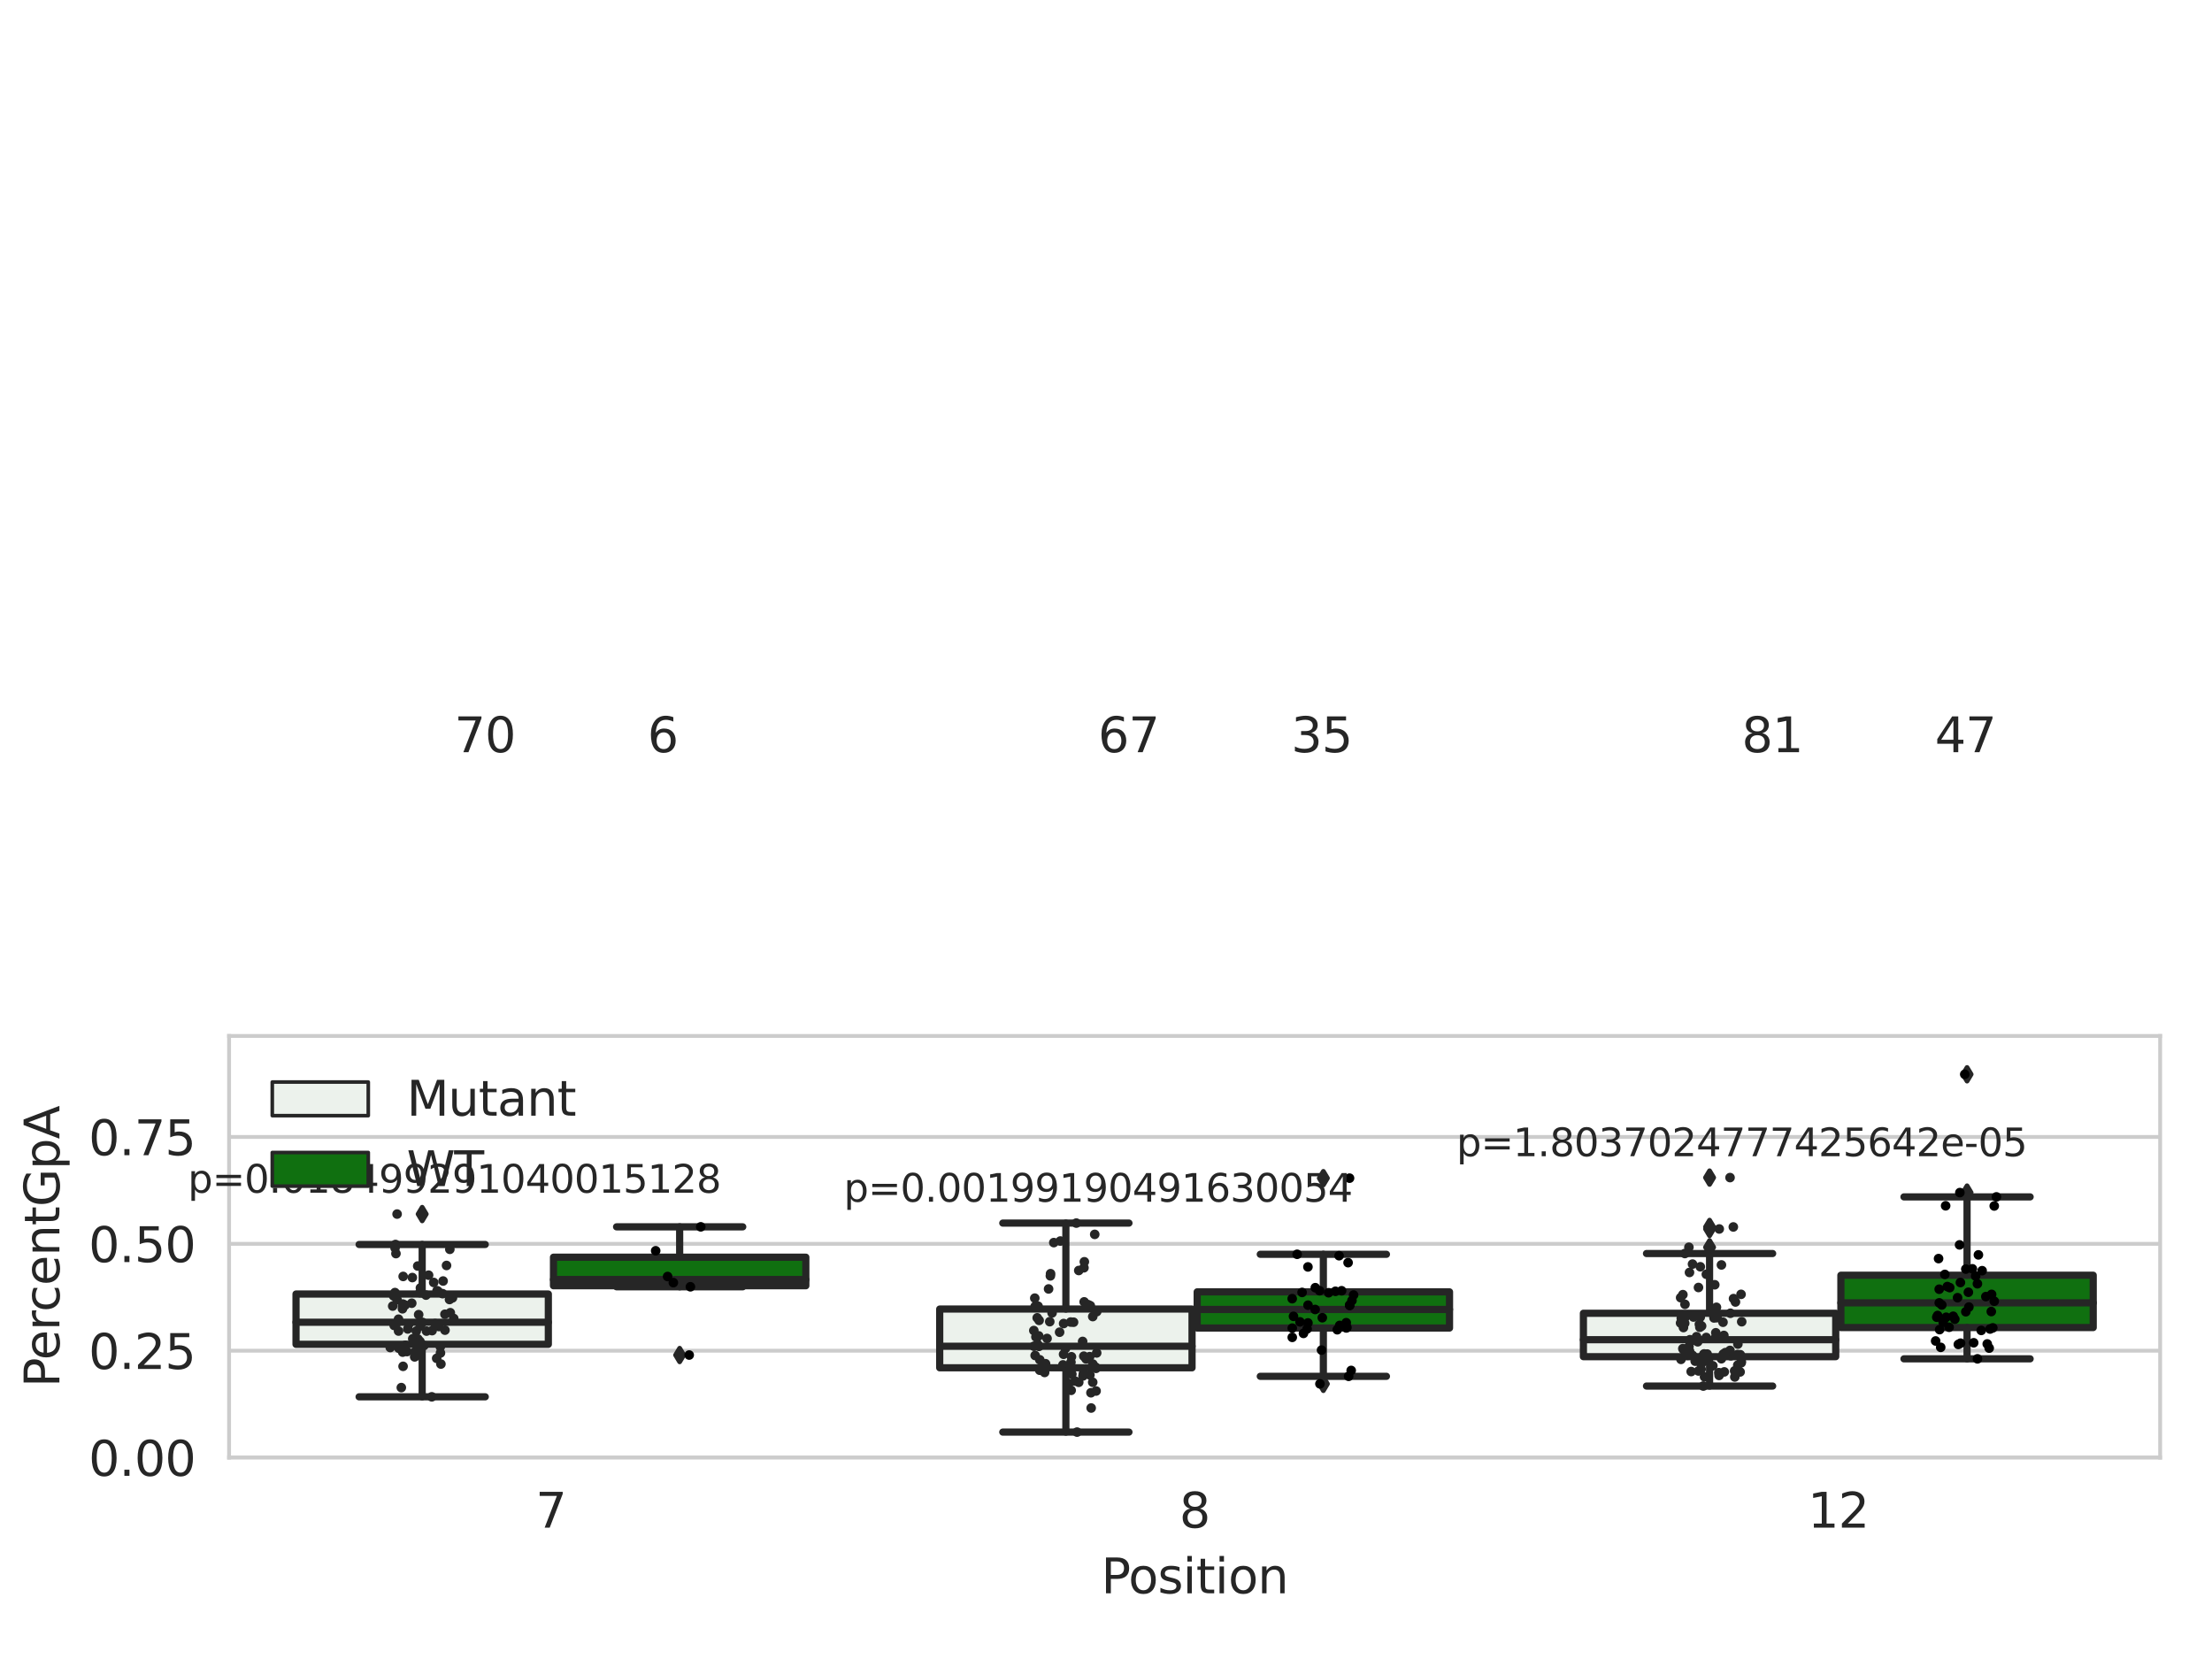<?xml version="1.0" encoding="utf-8" standalone="no"?>
<!DOCTYPE svg PUBLIC "-//W3C//DTD SVG 1.1//EN"
  "http://www.w3.org/Graphics/SVG/1.1/DTD/svg11.dtd">
<svg xmlns:xlink="http://www.w3.org/1999/xlink" width="460.8pt" height="345.6pt" viewBox="0 0 460.8 345.6" xmlns="http://www.w3.org/2000/svg" version="1.1">
 <defs>
  <style type="text/css">*{stroke-linejoin: round; stroke-linecap: butt}</style>
 </defs>
 <g id="figure_1">
  <g id="patch_1">
   <path d="M 0 345.6 
L 460.8 345.6 
L 460.8 0 
L 0 0 
z
" style="fill: #ffffff"/>
  </g>
  <g id="axes_1">
   <g id="patch_2">
    <path d="M 47.72 303.64 
L 450 303.64 
L 450 215.812 
L 47.72 215.812 
z
" style="fill: #ffffff"/>
   </g>
   <g id="matplotlib.axis_1">
    <g id="xtick_1">
     <g id="text_1">
      <!-- 7 -->
      <g style="fill: #262626" transform="translate(111.585 318.238) scale(0.1 -0.1)">
       <defs>
        <path id="DejaVuSans-37" d="M 525 4666 
L 3525 4666 
L 3525 4397 
L 1831 0 
L 1172 0 
L 2766 4134 
L 525 4134 
L 525 4666 
z
" transform="scale(0.016)"/>
       </defs>
       <use xlink:href="#DejaVuSans-37"/>
      </g>
     </g>
    </g>
    <g id="xtick_2">
     <g id="text_2">
      <!-- 8 -->
      <g style="fill: #262626" transform="translate(245.679 318.238) scale(0.1 -0.1)">
       <defs>
        <path id="DejaVuSans-38" d="M 2034 2216 
Q 1584 2216 1326 1975 
Q 1069 1734 1069 1313 
Q 1069 891 1326 650 
Q 1584 409 2034 409 
Q 2484 409 2743 651 
Q 3003 894 3003 1313 
Q 3003 1734 2745 1975 
Q 2488 2216 2034 2216 
z
M 1403 2484 
Q 997 2584 770 2862 
Q 544 3141 544 3541 
Q 544 4100 942 4425 
Q 1341 4750 2034 4750 
Q 2731 4750 3128 4425 
Q 3525 4100 3525 3541 
Q 3525 3141 3298 2862 
Q 3072 2584 2669 2484 
Q 3125 2378 3379 2068 
Q 3634 1759 3634 1313 
Q 3634 634 3220 271 
Q 2806 -91 2034 -91 
Q 1263 -91 848 271 
Q 434 634 434 1313 
Q 434 1759 690 2068 
Q 947 2378 1403 2484 
z
M 1172 3481 
Q 1172 3119 1398 2916 
Q 1625 2713 2034 2713 
Q 2441 2713 2670 2916 
Q 2900 3119 2900 3481 
Q 2900 3844 2670 4047 
Q 2441 4250 2034 4250 
Q 1625 4250 1398 4047 
Q 1172 3844 1172 3481 
z
" transform="scale(0.016)"/>
       </defs>
       <use xlink:href="#DejaVuSans-38"/>
      </g>
     </g>
    </g>
    <g id="xtick_3">
     <g id="text_3">
      <!-- 12 -->
      <g style="fill: #262626" transform="translate(376.591 318.238) scale(0.1 -0.1)">
       <defs>
        <path id="DejaVuSans-31" d="M 794 531 
L 1825 531 
L 1825 4091 
L 703 3866 
L 703 4441 
L 1819 4666 
L 2450 4666 
L 2450 531 
L 3481 531 
L 3481 0 
L 794 0 
L 794 531 
z
" transform="scale(0.016)"/>
        <path id="DejaVuSans-32" d="M 1228 531 
L 3431 531 
L 3431 0 
L 469 0 
L 469 531 
Q 828 903 1448 1529 
Q 2069 2156 2228 2338 
Q 2531 2678 2651 2914 
Q 2772 3150 2772 3378 
Q 2772 3750 2511 3984 
Q 2250 4219 1831 4219 
Q 1534 4219 1204 4116 
Q 875 4013 500 3803 
L 500 4441 
Q 881 4594 1212 4672 
Q 1544 4750 1819 4750 
Q 2544 4750 2975 4387 
Q 3406 4025 3406 3419 
Q 3406 3131 3298 2873 
Q 3191 2616 2906 2266 
Q 2828 2175 2409 1742 
Q 1991 1309 1228 531 
z
" transform="scale(0.016)"/>
       </defs>
       <use xlink:href="#DejaVuSans-31"/>
       <use xlink:href="#DejaVuSans-32" x="63.623"/>
      </g>
     </g>
    </g>
    <g id="text_4">
     <!-- Position -->
     <g style="fill: #262626" transform="translate(229.396 331.917) scale(0.1 -0.1)">
      <defs>
       <path id="DejaVuSans-50" d="M 1259 4147 
L 1259 2394 
L 2053 2394 
Q 2494 2394 2734 2622 
Q 2975 2850 2975 3272 
Q 2975 3691 2734 3919 
Q 2494 4147 2053 4147 
L 1259 4147 
z
M 628 4666 
L 2053 4666 
Q 2838 4666 3239 4311 
Q 3641 3956 3641 3272 
Q 3641 2581 3239 2228 
Q 2838 1875 2053 1875 
L 1259 1875 
L 1259 0 
L 628 0 
L 628 4666 
z
" transform="scale(0.016)"/>
       <path id="DejaVuSans-6f" d="M 1959 3097 
Q 1497 3097 1228 2736 
Q 959 2375 959 1747 
Q 959 1119 1226 758 
Q 1494 397 1959 397 
Q 2419 397 2687 759 
Q 2956 1122 2956 1747 
Q 2956 2369 2687 2733 
Q 2419 3097 1959 3097 
z
M 1959 3584 
Q 2709 3584 3137 3096 
Q 3566 2609 3566 1747 
Q 3566 888 3137 398 
Q 2709 -91 1959 -91 
Q 1206 -91 779 398 
Q 353 888 353 1747 
Q 353 2609 779 3096 
Q 1206 3584 1959 3584 
z
" transform="scale(0.016)"/>
       <path id="DejaVuSans-73" d="M 2834 3397 
L 2834 2853 
Q 2591 2978 2328 3040 
Q 2066 3103 1784 3103 
Q 1356 3103 1142 2972 
Q 928 2841 928 2578 
Q 928 2378 1081 2264 
Q 1234 2150 1697 2047 
L 1894 2003 
Q 2506 1872 2764 1633 
Q 3022 1394 3022 966 
Q 3022 478 2636 193 
Q 2250 -91 1575 -91 
Q 1294 -91 989 -36 
Q 684 19 347 128 
L 347 722 
Q 666 556 975 473 
Q 1284 391 1588 391 
Q 1994 391 2212 530 
Q 2431 669 2431 922 
Q 2431 1156 2273 1281 
Q 2116 1406 1581 1522 
L 1381 1569 
Q 847 1681 609 1914 
Q 372 2147 372 2553 
Q 372 3047 722 3315 
Q 1072 3584 1716 3584 
Q 2034 3584 2315 3537 
Q 2597 3491 2834 3397 
z
" transform="scale(0.016)"/>
       <path id="DejaVuSans-69" d="M 603 3500 
L 1178 3500 
L 1178 0 
L 603 0 
L 603 3500 
z
M 603 4863 
L 1178 4863 
L 1178 4134 
L 603 4134 
L 603 4863 
z
" transform="scale(0.016)"/>
       <path id="DejaVuSans-74" d="M 1172 4494 
L 1172 3500 
L 2356 3500 
L 2356 3053 
L 1172 3053 
L 1172 1153 
Q 1172 725 1289 603 
Q 1406 481 1766 481 
L 2356 481 
L 2356 0 
L 1766 0 
Q 1100 0 847 248 
Q 594 497 594 1153 
L 594 3053 
L 172 3053 
L 172 3500 
L 594 3500 
L 594 4494 
L 1172 4494 
z
" transform="scale(0.016)"/>
       <path id="DejaVuSans-6e" d="M 3513 2113 
L 3513 0 
L 2938 0 
L 2938 2094 
Q 2938 2591 2744 2837 
Q 2550 3084 2163 3084 
Q 1697 3084 1428 2787 
Q 1159 2491 1159 1978 
L 1159 0 
L 581 0 
L 581 3500 
L 1159 3500 
L 1159 2956 
Q 1366 3272 1645 3428 
Q 1925 3584 2291 3584 
Q 2894 3584 3203 3211 
Q 3513 2838 3513 2113 
z
" transform="scale(0.016)"/>
      </defs>
      <use xlink:href="#DejaVuSans-50"/>
      <use xlink:href="#DejaVuSans-6f" x="56.678"/>
      <use xlink:href="#DejaVuSans-73" x="117.859"/>
      <use xlink:href="#DejaVuSans-69" x="169.959"/>
      <use xlink:href="#DejaVuSans-74" x="197.742"/>
      <use xlink:href="#DejaVuSans-69" x="236.951"/>
      <use xlink:href="#DejaVuSans-6f" x="264.734"/>
      <use xlink:href="#DejaVuSans-6e" x="325.916"/>
     </g>
    </g>
   </g>
   <g id="matplotlib.axis_2">
    <g id="ytick_1">
     <g id="line2d_1">
      <path d="M 47.72 303.64 
L 450 303.64 
" clip-path="url(#p038af08673)" style="fill: none; stroke: #cccccc; stroke-width: 0.8; stroke-linecap: round"/>
     </g>
     <g id="text_5">
      <!-- 0.00 -->
      <g style="fill: #262626" transform="translate(18.454 307.439) scale(0.1 -0.1)">
       <defs>
        <path id="DejaVuSans-30" d="M 2034 4250 
Q 1547 4250 1301 3770 
Q 1056 3291 1056 2328 
Q 1056 1369 1301 889 
Q 1547 409 2034 409 
Q 2525 409 2770 889 
Q 3016 1369 3016 2328 
Q 3016 3291 2770 3770 
Q 2525 4250 2034 4250 
z
M 2034 4750 
Q 2819 4750 3233 4129 
Q 3647 3509 3647 2328 
Q 3647 1150 3233 529 
Q 2819 -91 2034 -91 
Q 1250 -91 836 529 
Q 422 1150 422 2328 
Q 422 3509 836 4129 
Q 1250 4750 2034 4750 
z
" transform="scale(0.016)"/>
        <path id="DejaVuSans-2e" d="M 684 794 
L 1344 794 
L 1344 0 
L 684 0 
L 684 794 
z
" transform="scale(0.016)"/>
       </defs>
       <use xlink:href="#DejaVuSans-30"/>
       <use xlink:href="#DejaVuSans-2e" x="63.623"/>
       <use xlink:href="#DejaVuSans-30" x="95.41"/>
       <use xlink:href="#DejaVuSans-30" x="159.033"/>
      </g>
     </g>
    </g>
    <g id="ytick_2">
     <g id="line2d_2">
      <path d="M 47.72 281.376 
L 450 281.376 
" clip-path="url(#p038af08673)" style="fill: none; stroke: #cccccc; stroke-width: 0.8; stroke-linecap: round"/>
     </g>
     <g id="text_6">
      <!-- 0.25 -->
      <g style="fill: #262626" transform="translate(18.454 285.176) scale(0.1 -0.1)">
       <defs>
        <path id="DejaVuSans-35" d="M 691 4666 
L 3169 4666 
L 3169 4134 
L 1269 4134 
L 1269 2991 
Q 1406 3038 1543 3061 
Q 1681 3084 1819 3084 
Q 2600 3084 3056 2656 
Q 3513 2228 3513 1497 
Q 3513 744 3044 326 
Q 2575 -91 1722 -91 
Q 1428 -91 1123 -41 
Q 819 9 494 109 
L 494 744 
Q 775 591 1075 516 
Q 1375 441 1709 441 
Q 2250 441 2565 725 
Q 2881 1009 2881 1497 
Q 2881 1984 2565 2268 
Q 2250 2553 1709 2553 
Q 1456 2553 1204 2497 
Q 953 2441 691 2322 
L 691 4666 
z
" transform="scale(0.016)"/>
       </defs>
       <use xlink:href="#DejaVuSans-30"/>
       <use xlink:href="#DejaVuSans-2e" x="63.623"/>
       <use xlink:href="#DejaVuSans-32" x="95.41"/>
       <use xlink:href="#DejaVuSans-35" x="159.033"/>
      </g>
     </g>
    </g>
    <g id="ytick_3">
     <g id="line2d_3">
      <path d="M 47.72 259.113 
L 450 259.113 
" clip-path="url(#p038af08673)" style="fill: none; stroke: #cccccc; stroke-width: 0.8; stroke-linecap: round"/>
     </g>
     <g id="text_7">
      <!-- 0.50 -->
      <g style="fill: #262626" transform="translate(18.454 262.912) scale(0.1 -0.1)">
       <use xlink:href="#DejaVuSans-30"/>
       <use xlink:href="#DejaVuSans-2e" x="63.623"/>
       <use xlink:href="#DejaVuSans-35" x="95.41"/>
       <use xlink:href="#DejaVuSans-30" x="159.033"/>
      </g>
     </g>
    </g>
    <g id="ytick_4">
     <g id="line2d_4">
      <path d="M 47.72 236.849 
L 450 236.849 
" clip-path="url(#p038af08673)" style="fill: none; stroke: #cccccc; stroke-width: 0.8; stroke-linecap: round"/>
     </g>
     <g id="text_8">
      <!-- 0.75 -->
      <g style="fill: #262626" transform="translate(18.454 240.648) scale(0.1 -0.1)">
       <use xlink:href="#DejaVuSans-30"/>
       <use xlink:href="#DejaVuSans-2e" x="63.623"/>
       <use xlink:href="#DejaVuSans-37" x="95.41"/>
       <use xlink:href="#DejaVuSans-35" x="159.033"/>
      </g>
     </g>
    </g>
    <g id="text_9">
     <!-- PercentGpA -->
     <g style="fill: #262626" transform="translate(12.375 289.002) rotate(-90) scale(0.1 -0.1)">
      <defs>
       <path id="DejaVuSans-65" d="M 3597 1894 
L 3597 1613 
L 953 1613 
Q 991 1019 1311 708 
Q 1631 397 2203 397 
Q 2534 397 2845 478 
Q 3156 559 3463 722 
L 3463 178 
Q 3153 47 2828 -22 
Q 2503 -91 2169 -91 
Q 1331 -91 842 396 
Q 353 884 353 1716 
Q 353 2575 817 3079 
Q 1281 3584 2069 3584 
Q 2775 3584 3186 3129 
Q 3597 2675 3597 1894 
z
M 3022 2063 
Q 3016 2534 2758 2815 
Q 2500 3097 2075 3097 
Q 1594 3097 1305 2825 
Q 1016 2553 972 2059 
L 3022 2063 
z
" transform="scale(0.016)"/>
       <path id="DejaVuSans-72" d="M 2631 2963 
Q 2534 3019 2420 3045 
Q 2306 3072 2169 3072 
Q 1681 3072 1420 2755 
Q 1159 2438 1159 1844 
L 1159 0 
L 581 0 
L 581 3500 
L 1159 3500 
L 1159 2956 
Q 1341 3275 1631 3429 
Q 1922 3584 2338 3584 
Q 2397 3584 2469 3576 
Q 2541 3569 2628 3553 
L 2631 2963 
z
" transform="scale(0.016)"/>
       <path id="DejaVuSans-63" d="M 3122 3366 
L 3122 2828 
Q 2878 2963 2633 3030 
Q 2388 3097 2138 3097 
Q 1578 3097 1268 2742 
Q 959 2388 959 1747 
Q 959 1106 1268 751 
Q 1578 397 2138 397 
Q 2388 397 2633 464 
Q 2878 531 3122 666 
L 3122 134 
Q 2881 22 2623 -34 
Q 2366 -91 2075 -91 
Q 1284 -91 818 406 
Q 353 903 353 1747 
Q 353 2603 823 3093 
Q 1294 3584 2113 3584 
Q 2378 3584 2631 3529 
Q 2884 3475 3122 3366 
z
" transform="scale(0.016)"/>
       <path id="DejaVuSans-47" d="M 3809 666 
L 3809 1919 
L 2778 1919 
L 2778 2438 
L 4434 2438 
L 4434 434 
Q 4069 175 3628 42 
Q 3188 -91 2688 -91 
Q 1594 -91 976 548 
Q 359 1188 359 2328 
Q 359 3472 976 4111 
Q 1594 4750 2688 4750 
Q 3144 4750 3555 4637 
Q 3966 4525 4313 4306 
L 4313 3634 
Q 3963 3931 3569 4081 
Q 3175 4231 2741 4231 
Q 1884 4231 1454 3753 
Q 1025 3275 1025 2328 
Q 1025 1384 1454 906 
Q 1884 428 2741 428 
Q 3075 428 3337 486 
Q 3600 544 3809 666 
z
" transform="scale(0.016)"/>
       <path id="DejaVuSans-70" d="M 1159 525 
L 1159 -1331 
L 581 -1331 
L 581 3500 
L 1159 3500 
L 1159 2969 
Q 1341 3281 1617 3432 
Q 1894 3584 2278 3584 
Q 2916 3584 3314 3078 
Q 3713 2572 3713 1747 
Q 3713 922 3314 415 
Q 2916 -91 2278 -91 
Q 1894 -91 1617 61 
Q 1341 213 1159 525 
z
M 3116 1747 
Q 3116 2381 2855 2742 
Q 2594 3103 2138 3103 
Q 1681 3103 1420 2742 
Q 1159 2381 1159 1747 
Q 1159 1113 1420 752 
Q 1681 391 2138 391 
Q 2594 391 2855 752 
Q 3116 1113 3116 1747 
z
" transform="scale(0.016)"/>
       <path id="DejaVuSans-41" d="M 2188 4044 
L 1331 1722 
L 3047 1722 
L 2188 4044 
z
M 1831 4666 
L 2547 4666 
L 4325 0 
L 3669 0 
L 3244 1197 
L 1141 1197 
L 716 0 
L 50 0 
L 1831 4666 
z
" transform="scale(0.016)"/>
      </defs>
      <use xlink:href="#DejaVuSans-50"/>
      <use xlink:href="#DejaVuSans-65" x="56.678"/>
      <use xlink:href="#DejaVuSans-72" x="118.201"/>
      <use xlink:href="#DejaVuSans-63" x="157.064"/>
      <use xlink:href="#DejaVuSans-65" x="212.045"/>
      <use xlink:href="#DejaVuSans-6e" x="273.568"/>
      <use xlink:href="#DejaVuSans-74" x="336.947"/>
      <use xlink:href="#DejaVuSans-47" x="376.156"/>
      <use xlink:href="#DejaVuSans-70" x="453.646"/>
      <use xlink:href="#DejaVuSans-41" x="517.123"/>
     </g>
    </g>
   </g>
   <g id="patch_3">
    <path d="M 61.666 280.046 
L 114.23 280.046 
L 114.23 269.568 
L 61.666 269.568 
L 61.666 280.046 
z
" clip-path="url(#p038af08673)" style="fill: #ecf2ec; stroke: #262626; stroke-width: 1.5; stroke-linejoin: miter"/>
   </g>
   <g id="patch_4">
    <path d="M 115.303 267.844 
L 167.868 267.844 
L 167.868 261.898 
L 115.303 261.898 
L 115.303 267.844 
z
" clip-path="url(#p038af08673)" style="fill: #107010; stroke: #262626; stroke-width: 1.5; stroke-linejoin: miter"/>
   </g>
   <g id="patch_5">
    <path d="M 195.759 284.938 
L 248.324 284.938 
L 248.324 272.701 
L 195.759 272.701 
L 195.759 284.938 
z
" clip-path="url(#p038af08673)" style="fill: #ecf2ec; stroke: #262626; stroke-width: 1.5; stroke-linejoin: miter"/>
   </g>
   <g id="patch_6">
    <path d="M 249.396 276.654 
L 301.961 276.654 
L 301.961 269.119 
L 249.396 269.119 
L 249.396 276.654 
z
" clip-path="url(#p038af08673)" style="fill: #107010; stroke: #262626; stroke-width: 1.5; stroke-linejoin: miter"/>
   </g>
   <g id="patch_7">
    <path d="M 329.852 282.619 
L 382.417 282.619 
L 382.417 273.575 
L 329.852 273.575 
L 329.852 282.619 
z
" clip-path="url(#p038af08673)" style="fill: #ecf2ec; stroke: #262626; stroke-width: 1.5; stroke-linejoin: miter"/>
   </g>
   <g id="patch_8">
    <path d="M 383.49 276.557 
L 436.054 276.557 
L 436.054 265.655 
L 383.49 265.655 
L 383.49 276.557 
z
" clip-path="url(#p038af08673)" style="fill: #107010; stroke: #262626; stroke-width: 1.5; stroke-linejoin: miter"/>
   </g>
   <g id="patch_9">
    <path d="M 114.767 303.64 
L 114.767 303.64 
L 114.767 303.64 
L 114.767 303.64 
z
" clip-path="url(#p038af08673)" style="fill: #ecf2ec; stroke: #262626; stroke-width: 0.75; stroke-linejoin: miter"/>
   </g>
   <g id="patch_10">
    <path d="M 114.767 303.64 
L 114.767 303.64 
L 114.767 303.64 
L 114.767 303.64 
z
" clip-path="url(#p038af08673)" style="fill: #107010; stroke: #262626; stroke-width: 0.75; stroke-linejoin: miter"/>
   </g>
   <g id="PathCollection_1"/>
   <g id="PathCollection_2"/>
   <g id="line2d_5">
    <path d="M 87.948 280.046 
L 87.948 290.982 
" clip-path="url(#p038af08673)" style="fill: none; stroke: #262626; stroke-width: 1.5; stroke-linecap: round"/>
   </g>
   <g id="line2d_6">
    <path d="M 87.948 269.568 
L 87.948 259.25 
" clip-path="url(#p038af08673)" style="fill: none; stroke: #262626; stroke-width: 1.5; stroke-linecap: round"/>
   </g>
   <g id="line2d_7">
    <path d="M 74.807 290.982 
L 101.089 290.982 
" clip-path="url(#p038af08673)" style="fill: none; stroke: #262626; stroke-width: 1.5; stroke-linecap: round"/>
   </g>
   <g id="line2d_8">
    <path d="M 74.807 259.25 
L 101.089 259.25 
" clip-path="url(#p038af08673)" style="fill: none; stroke: #262626; stroke-width: 1.5; stroke-linecap: round"/>
   </g>
   <g id="line2d_9">
    <defs>
     <path id="m706f8d5604" d="M -0 1.414 
L 0.849 0 
L 0 -1.414 
L -0.849 -0 
z
" style="stroke: #262626; stroke-linejoin: miter"/>
    </defs>
    <g clip-path="url(#p038af08673)">
     <use xlink:href="#m706f8d5604" x="87.948" y="252.912" style="fill: #262626; stroke: #262626; stroke-linejoin: miter"/>
    </g>
   </g>
   <g id="line2d_10">
    <path d="M 141.585 267.844 
L 141.585 268.06 
" clip-path="url(#p038af08673)" style="fill: none; stroke: #262626; stroke-width: 1.5; stroke-linecap: round"/>
   </g>
   <g id="line2d_11">
    <path d="M 141.585 261.898 
L 141.585 255.572 
" clip-path="url(#p038af08673)" style="fill: none; stroke: #262626; stroke-width: 1.5; stroke-linecap: round"/>
   </g>
   <g id="line2d_12">
    <path d="M 128.444 268.06 
L 154.726 268.06 
" clip-path="url(#p038af08673)" style="fill: none; stroke: #262626; stroke-width: 1.5; stroke-linecap: round"/>
   </g>
   <g id="line2d_13">
    <path d="M 128.444 255.572 
L 154.726 255.572 
" clip-path="url(#p038af08673)" style="fill: none; stroke: #262626; stroke-width: 1.5; stroke-linecap: round"/>
   </g>
   <g id="line2d_14">
    <g clip-path="url(#p038af08673)">
     <use xlink:href="#m706f8d5604" x="141.585" y="282.278" style="fill: #262626; stroke: #262626; stroke-linejoin: miter"/>
    </g>
   </g>
   <g id="line2d_15">
    <path d="M 222.041 284.938 
L 222.041 298.332 
" clip-path="url(#p038af08673)" style="fill: none; stroke: #262626; stroke-width: 1.5; stroke-linecap: round"/>
   </g>
   <g id="line2d_16">
    <path d="M 222.041 272.701 
L 222.041 254.791 
" clip-path="url(#p038af08673)" style="fill: none; stroke: #262626; stroke-width: 1.5; stroke-linecap: round"/>
   </g>
   <g id="line2d_17">
    <path d="M 208.9 298.332 
L 235.182 298.332 
" clip-path="url(#p038af08673)" style="fill: none; stroke: #262626; stroke-width: 1.5; stroke-linecap: round"/>
   </g>
   <g id="line2d_18">
    <path d="M 208.9 254.791 
L 235.182 254.791 
" clip-path="url(#p038af08673)" style="fill: none; stroke: #262626; stroke-width: 1.5; stroke-linecap: round"/>
   </g>
   <g id="line2d_19"/>
   <g id="line2d_20">
    <path d="M 275.679 276.654 
L 275.679 286.712 
" clip-path="url(#p038af08673)" style="fill: none; stroke: #262626; stroke-width: 1.5; stroke-linecap: round"/>
   </g>
   <g id="line2d_21">
    <path d="M 275.679 269.119 
L 275.679 261.292 
" clip-path="url(#p038af08673)" style="fill: none; stroke: #262626; stroke-width: 1.5; stroke-linecap: round"/>
   </g>
   <g id="line2d_22">
    <path d="M 262.538 286.712 
L 288.82 286.712 
" clip-path="url(#p038af08673)" style="fill: none; stroke: #262626; stroke-width: 1.5; stroke-linecap: round"/>
   </g>
   <g id="line2d_23">
    <path d="M 262.538 261.292 
L 288.82 261.292 
" clip-path="url(#p038af08673)" style="fill: none; stroke: #262626; stroke-width: 1.5; stroke-linecap: round"/>
   </g>
   <g id="line2d_24">
    <g clip-path="url(#p038af08673)">
     <use xlink:href="#m706f8d5604" x="275.679" y="288.282" style="fill: #262626; stroke: #262626; stroke-linejoin: miter"/>
     <use xlink:href="#m706f8d5604" x="275.679" y="245.432" style="fill: #262626; stroke: #262626; stroke-linejoin: miter"/>
    </g>
   </g>
   <g id="line2d_25">
    <path d="M 356.135 282.619 
L 356.135 288.738 
" clip-path="url(#p038af08673)" style="fill: none; stroke: #262626; stroke-width: 1.5; stroke-linecap: round"/>
   </g>
   <g id="line2d_26">
    <path d="M 356.135 273.575 
L 356.135 261.132 
" clip-path="url(#p038af08673)" style="fill: none; stroke: #262626; stroke-width: 1.5; stroke-linecap: round"/>
   </g>
   <g id="line2d_27">
    <path d="M 342.994 288.738 
L 369.276 288.738 
" clip-path="url(#p038af08673)" style="fill: none; stroke: #262626; stroke-width: 1.5; stroke-linecap: round"/>
   </g>
   <g id="line2d_28">
    <path d="M 342.994 261.132 
L 369.276 261.132 
" clip-path="url(#p038af08673)" style="fill: none; stroke: #262626; stroke-width: 1.5; stroke-linecap: round"/>
   </g>
   <g id="line2d_29">
    <g clip-path="url(#p038af08673)">
     <use xlink:href="#m706f8d5604" x="356.135" y="259.826" style="fill: #262626; stroke: #262626; stroke-linejoin: miter"/>
     <use xlink:href="#m706f8d5604" x="356.135" y="256.016" style="fill: #262626; stroke: #262626; stroke-linejoin: miter"/>
     <use xlink:href="#m706f8d5604" x="356.135" y="245.313" style="fill: #262626; stroke: #262626; stroke-linejoin: miter"/>
     <use xlink:href="#m706f8d5604" x="356.135" y="255.595" style="fill: #262626; stroke: #262626; stroke-linejoin: miter"/>
    </g>
   </g>
   <g id="line2d_30">
    <path d="M 409.772 276.557 
L 409.772 283.071 
" clip-path="url(#p038af08673)" style="fill: none; stroke: #262626; stroke-width: 1.5; stroke-linecap: round"/>
   </g>
   <g id="line2d_31">
    <path d="M 409.772 265.655 
L 409.772 249.334 
" clip-path="url(#p038af08673)" style="fill: none; stroke: #262626; stroke-width: 1.5; stroke-linecap: round"/>
   </g>
   <g id="line2d_32">
    <path d="M 396.631 283.071 
L 422.913 283.071 
" clip-path="url(#p038af08673)" style="fill: none; stroke: #262626; stroke-width: 1.5; stroke-linecap: round"/>
   </g>
   <g id="line2d_33">
    <path d="M 396.631 249.334 
L 422.913 249.334 
" clip-path="url(#p038af08673)" style="fill: none; stroke: #262626; stroke-width: 1.5; stroke-linecap: round"/>
   </g>
   <g id="line2d_34">
    <g clip-path="url(#p038af08673)">
     <use xlink:href="#m706f8d5604" x="409.772" y="248.437" style="fill: #262626; stroke: #262626; stroke-linejoin: miter"/>
     <use xlink:href="#m706f8d5604" x="409.772" y="223.796" style="fill: #262626; stroke: #262626; stroke-linejoin: miter"/>
    </g>
   </g>
   <g id="line2d_35">
    <path d="M 61.666 275.444 
L 114.23 275.444 
" clip-path="url(#p038af08673)" style="fill: none; stroke: #262626; stroke-width: 1.5; stroke-linecap: round"/>
   </g>
   <g id="line2d_36">
    <path d="M 115.303 266.558 
L 167.868 266.558 
" clip-path="url(#p038af08673)" style="fill: none; stroke: #262626; stroke-width: 1.5; stroke-linecap: round"/>
   </g>
   <g id="line2d_37">
    <path d="M 195.759 280.449 
L 248.324 280.449 
" clip-path="url(#p038af08673)" style="fill: none; stroke: #262626; stroke-width: 1.5; stroke-linecap: round"/>
   </g>
   <g id="line2d_38">
    <path d="M 249.396 272.788 
L 301.961 272.788 
" clip-path="url(#p038af08673)" style="fill: none; stroke: #262626; stroke-width: 1.5; stroke-linecap: round"/>
   </g>
   <g id="line2d_39">
    <path d="M 329.852 279.09 
L 382.417 279.09 
" clip-path="url(#p038af08673)" style="fill: none; stroke: #262626; stroke-width: 1.5; stroke-linecap: round"/>
   </g>
   <g id="line2d_40">
    <path d="M 383.49 271.407 
L 436.054 271.407 
" clip-path="url(#p038af08673)" style="fill: none; stroke: #262626; stroke-width: 1.5; stroke-linecap: round"/>
   </g>
   <g id="patch_11">
    <path d="M 47.72 303.64 
L 47.72 215.812 
" style="fill: none; stroke: #cccccc; stroke-width: 0.8; stroke-linejoin: miter; stroke-linecap: square"/>
   </g>
   <g id="patch_12">
    <path d="M 450 303.64 
L 450 215.812 
" style="fill: none; stroke: #cccccc; stroke-width: 0.8; stroke-linejoin: miter; stroke-linecap: square"/>
   </g>
   <g id="patch_13">
    <path d="M 47.72 303.64 
L 450 303.64 
" style="fill: none; stroke: #cccccc; stroke-width: 0.8; stroke-linejoin: miter; stroke-linecap: square"/>
   </g>
   <g id="patch_14">
    <path d="M 47.72 215.812 
L 450 215.812 
" style="fill: none; stroke: #cccccc; stroke-width: 0.8; stroke-linejoin: miter; stroke-linecap: square"/>
   </g>
   <g id="PathCollection_3">
    <defs>
     <path id="C0_0_54dca3b430" d="M 0 1 
C 0.265 1 0.52 0.895 0.707 0.707 
C 0.895 0.52 1 0.265 1 -0 
C 1 -0.265 0.895 -0.52 0.707 -0.707 
C 0.52 -0.895 0.265 -1 0 -1 
C -0.265 -1 -0.52 -0.895 -0.707 -0.707 
C -0.895 -0.52 -1 -0.265 -1 0 
C -1 0.265 -0.895 0.52 -0.707 0.707 
C -0.52 0.895 -0.265 1 0 1 
z
"/>
    </defs>
    <g clip-path="url(#p038af08673)">
     <use xlink:href="#C0_0_54dca3b430" x="88.744" y="269.796" style="fill: #262626"/>
    </g>
    <g clip-path="url(#p038af08673)">
     <use xlink:href="#C0_0_54dca3b430" x="87.452" y="275.415" style="fill: #262626"/>
    </g>
    <g clip-path="url(#p038af08673)">
     <use xlink:href="#C0_0_54dca3b430" x="94.264" y="270.371" style="fill: #262626"/>
    </g>
    <g clip-path="url(#p038af08673)">
     <use xlink:href="#C0_0_54dca3b430" x="81.809" y="272.079" style="fill: #262626"/>
    </g>
    <g clip-path="url(#p038af08673)">
     <use xlink:href="#C0_0_54dca3b430" x="94.526" y="274.667" style="fill: #262626"/>
    </g>
    <g clip-path="url(#p038af08673)">
     <use xlink:href="#C0_0_54dca3b430" x="88.323" y="280.29" style="fill: #262626"/>
    </g>
    <g clip-path="url(#p038af08673)">
     <use xlink:href="#C0_0_54dca3b430" x="87.997" y="275.474" style="fill: #262626"/>
    </g>
    <g clip-path="url(#p038af08673)">
     <use xlink:href="#C0_0_54dca3b430" x="87.215" y="273.865" style="fill: #262626"/>
    </g>
    <g clip-path="url(#p038af08673)">
     <use xlink:href="#C0_0_54dca3b430" x="82.391" y="259.25" style="fill: #262626"/>
    </g>
    <g clip-path="url(#p038af08673)">
     <use xlink:href="#C0_0_54dca3b430" x="83.989" y="265.904" style="fill: #262626"/>
    </g>
    <g clip-path="url(#p038af08673)">
     <use xlink:href="#C0_0_54dca3b430" x="85.985" y="278.887" style="fill: #262626"/>
    </g>
    <g clip-path="url(#p038af08673)">
     <use xlink:href="#C0_0_54dca3b430" x="89.286" y="265.644" style="fill: #262626"/>
    </g>
    <g clip-path="url(#p038af08673)">
     <use xlink:href="#C0_0_54dca3b430" x="84.452" y="280.248" style="fill: #262626"/>
    </g>
    <g clip-path="url(#p038af08673)">
     <use xlink:href="#C0_0_54dca3b430" x="92.198" y="269.492" style="fill: #262626"/>
    </g>
    <g clip-path="url(#p038af08673)">
     <use xlink:href="#C0_0_54dca3b430" x="83.97" y="284.632" style="fill: #262626"/>
    </g>
    <g clip-path="url(#p038af08673)">
     <use xlink:href="#C0_0_54dca3b430" x="84.39" y="271.876" style="fill: #262626"/>
    </g>
    <g clip-path="url(#p038af08673)">
     <use xlink:href="#C0_0_54dca3b430" x="92.306" y="266.861" style="fill: #262626"/>
    </g>
    <g clip-path="url(#p038af08673)">
     <use xlink:href="#C0_0_54dca3b430" x="83.093" y="280.864" style="fill: #262626"/>
    </g>
    <g clip-path="url(#p038af08673)">
     <use xlink:href="#C0_0_54dca3b430" x="85.775" y="271.483" style="fill: #262626"/>
    </g>
    <g clip-path="url(#p038af08673)">
     <use xlink:href="#C0_0_54dca3b430" x="83.018" y="274.814" style="fill: #262626"/>
    </g>
    <g clip-path="url(#p038af08673)">
     <use xlink:href="#C0_0_54dca3b430" x="90.639" y="275.729" style="fill: #262626"/>
    </g>
    <g clip-path="url(#p038af08673)">
     <use xlink:href="#C0_0_54dca3b430" x="83.915" y="271.658" style="fill: #262626"/>
    </g>
    <g clip-path="url(#p038af08673)">
     <use xlink:href="#C0_0_54dca3b430" x="82.28" y="269.266" style="fill: #262626"/>
    </g>
    <g clip-path="url(#p038af08673)">
     <use xlink:href="#C0_0_54dca3b430" x="92.687" y="273.783" style="fill: #262626"/>
    </g>
    <g clip-path="url(#p038af08673)">
     <use xlink:href="#C0_0_54dca3b430" x="83.842" y="272.025" style="fill: #262626"/>
    </g>
    <g clip-path="url(#p038af08673)">
     <use xlink:href="#C0_0_54dca3b430" x="82.3" y="259.972" style="fill: #262626"/>
    </g>
    <g clip-path="url(#p038af08673)">
     <use xlink:href="#C0_0_54dca3b430" x="85.118" y="275.889" style="fill: #262626"/>
    </g>
    <g clip-path="url(#p038af08673)">
     <use xlink:href="#C0_0_54dca3b430" x="81.991" y="269.957" style="fill: #262626"/>
    </g>
    <g clip-path="url(#p038af08673)">
     <use xlink:href="#C0_0_54dca3b430" x="82.723" y="252.912" style="fill: #262626"/>
    </g>
    <g clip-path="url(#p038af08673)">
     <use xlink:href="#C0_0_54dca3b430" x="92.699" y="277.096" style="fill: #262626"/>
    </g>
    <g clip-path="url(#p038af08673)">
     <use xlink:href="#C0_0_54dca3b430" x="87.021" y="263.738" style="fill: #262626"/>
    </g>
    <g clip-path="url(#p038af08673)">
     <use xlink:href="#C0_0_54dca3b430" x="82.483" y="261.147" style="fill: #262626"/>
    </g>
    <g clip-path="url(#p038af08673)">
     <use xlink:href="#C0_0_54dca3b430" x="83.841" y="272.645" style="fill: #262626"/>
    </g>
    <g clip-path="url(#p038af08673)">
     <use xlink:href="#C0_0_54dca3b430" x="91.049" y="268.874" style="fill: #262626"/>
    </g>
    <g clip-path="url(#p038af08673)">
     <use xlink:href="#C0_0_54dca3b430" x="82.572" y="275.687" style="fill: #262626"/>
    </g>
    <g clip-path="url(#p038af08673)">
     <use xlink:href="#C0_0_54dca3b430" x="93.02" y="263.62" style="fill: #262626"/>
    </g>
    <g clip-path="url(#p038af08673)">
     <use xlink:href="#C0_0_54dca3b430" x="86.711" y="277.285" style="fill: #262626"/>
    </g>
    <g clip-path="url(#p038af08673)">
     <use xlink:href="#C0_0_54dca3b430" x="90.781" y="276.079" style="fill: #262626"/>
    </g>
    <g clip-path="url(#p038af08673)">
     <use xlink:href="#C0_0_54dca3b430" x="93.641" y="270.712" style="fill: #262626"/>
    </g>
    <g clip-path="url(#p038af08673)">
     <use xlink:href="#C0_0_54dca3b430" x="87.556" y="276.245" style="fill: #262626"/>
    </g>
    <g clip-path="url(#p038af08673)">
     <use xlink:href="#C0_0_54dca3b430" x="90.35" y="267.16" style="fill: #262626"/>
    </g>
    <g clip-path="url(#p038af08673)">
     <use xlink:href="#C0_0_54dca3b430" x="84.942" y="276.845" style="fill: #262626"/>
    </g>
    <g clip-path="url(#p038af08673)">
     <use xlink:href="#C0_0_54dca3b430" x="91.271" y="269.028" style="fill: #262626"/>
    </g>
    <g clip-path="url(#p038af08673)">
     <use xlink:href="#C0_0_54dca3b430" x="88.849" y="277.292" style="fill: #262626"/>
    </g>
    <g clip-path="url(#p038af08673)">
     <use xlink:href="#C0_0_54dca3b430" x="83.888" y="281.673" style="fill: #262626"/>
    </g>
    <g clip-path="url(#p038af08673)">
     <use xlink:href="#C0_0_54dca3b430" x="87.057" y="278.939" style="fill: #262626"/>
    </g>
    <g clip-path="url(#p038af08673)">
     <use xlink:href="#C0_0_54dca3b430" x="86.382" y="282.664" style="fill: #262626"/>
    </g>
    <g clip-path="url(#p038af08673)">
     <use xlink:href="#C0_0_54dca3b430" x="91.424" y="276.338" style="fill: #262626"/>
    </g>
    <g clip-path="url(#p038af08673)">
     <use xlink:href="#C0_0_54dca3b430" x="87.487" y="279.441" style="fill: #262626"/>
    </g>
    <g clip-path="url(#p038af08673)">
     <use xlink:href="#C0_0_54dca3b430" x="83.029" y="277.281" style="fill: #262626"/>
    </g>
    <g clip-path="url(#p038af08673)">
     <use xlink:href="#C0_0_54dca3b430" x="86.569" y="282.498" style="fill: #262626"/>
    </g>
    <g clip-path="url(#p038af08673)">
     <use xlink:href="#C0_0_54dca3b430" x="82.112" y="276.113" style="fill: #262626"/>
    </g>
    <g clip-path="url(#p038af08673)">
     <use xlink:href="#C0_0_54dca3b430" x="87.581" y="268.302" style="fill: #262626"/>
    </g>
    <g clip-path="url(#p038af08673)">
     <use xlink:href="#C0_0_54dca3b430" x="81.299" y="280.715" style="fill: #262626"/>
    </g>
    <g clip-path="url(#p038af08673)">
     <use xlink:href="#C0_0_54dca3b430" x="93.71" y="260.255" style="fill: #262626"/>
    </g>
    <g clip-path="url(#p038af08673)">
     <use xlink:href="#C0_0_54dca3b430" x="90.016" y="277.193" style="fill: #262626"/>
    </g>
    <g clip-path="url(#p038af08673)">
     <use xlink:href="#C0_0_54dca3b430" x="91.729" y="280.553" style="fill: #262626"/>
    </g>
    <g clip-path="url(#p038af08673)">
     <use xlink:href="#C0_0_54dca3b430" x="91.848" y="284.154" style="fill: #262626"/>
    </g>
    <g clip-path="url(#p038af08673)">
     <use xlink:href="#C0_0_54dca3b430" x="85.898" y="266.141" style="fill: #262626"/>
    </g>
    <g clip-path="url(#p038af08673)">
     <use xlink:href="#C0_0_54dca3b430" x="82.719" y="270.753" style="fill: #262626"/>
    </g>
    <g clip-path="url(#p038af08673)">
     <use xlink:href="#C0_0_54dca3b430" x="87.466" y="269.291" style="fill: #262626"/>
    </g>
    <g clip-path="url(#p038af08673)">
     <use xlink:href="#C0_0_54dca3b430" x="84.797" y="281.559" style="fill: #262626"/>
    </g>
    <g clip-path="url(#p038af08673)">
     <use xlink:href="#C0_0_54dca3b430" x="87.597" y="280.325" style="fill: #262626"/>
    </g>
    <g clip-path="url(#p038af08673)">
     <use xlink:href="#C0_0_54dca3b430" x="86.442" y="281.606" style="fill: #262626"/>
    </g>
    <g clip-path="url(#p038af08673)">
     <use xlink:href="#C0_0_54dca3b430" x="87.411" y="280.952" style="fill: #262626"/>
    </g>
    <g clip-path="url(#p038af08673)">
     <use xlink:href="#C0_0_54dca3b430" x="91.758" y="281.853" style="fill: #262626"/>
    </g>
    <g clip-path="url(#p038af08673)">
     <use xlink:href="#C0_0_54dca3b430" x="90.968" y="282.968" style="fill: #262626"/>
    </g>
    <g clip-path="url(#p038af08673)">
     <use xlink:href="#C0_0_54dca3b430" x="89.946" y="290.982" style="fill: #262626"/>
    </g>
    <g clip-path="url(#p038af08673)">
     <use xlink:href="#C0_0_54dca3b430" x="83.601" y="289.061" style="fill: #262626"/>
    </g>
    <g clip-path="url(#p038af08673)">
     <use xlink:href="#C0_0_54dca3b430" x="93.805" y="273.46" style="fill: #262626"/>
    </g>
   </g>
   <g id="PathCollection_4">
    <defs>
     <path id="C1_0_43f9e78817" d="M 0 1 
C 0.265 1 0.52 0.895 0.707 0.707 
C 0.895 0.52 1 0.265 1 -0 
C 1 -0.265 0.895 -0.52 0.707 -0.707 
C 0.52 -0.895 0.265 -1 0 -1 
C -0.265 -1 -0.52 -0.895 -0.707 -0.707 
C -0.895 -0.52 -1 -0.265 -1 0 
C -1 0.265 -0.895 0.52 -0.707 0.707 
C -0.52 0.895 -0.265 1 0 1 
z
"/>
    </defs>
    <g clip-path="url(#p038af08673)">
     <use xlink:href="#C1_0_43f9e78817" x="136.59" y="260.557"/>
    </g>
    <g clip-path="url(#p038af08673)">
     <use xlink:href="#C1_0_43f9e78817" x="145.98" y="255.572"/>
    </g>
    <g clip-path="url(#p038af08673)">
     <use xlink:href="#C1_0_43f9e78817" x="140.272" y="267.195"/>
    </g>
    <g clip-path="url(#p038af08673)">
     <use xlink:href="#C1_0_43f9e78817" x="143.823" y="268.06"/>
    </g>
    <g clip-path="url(#p038af08673)">
     <use xlink:href="#C1_0_43f9e78817" x="139.075" y="265.921"/>
    </g>
    <g clip-path="url(#p038af08673)">
     <use xlink:href="#C1_0_43f9e78817" x="143.57" y="282.278"/>
    </g>
   </g>
   <g id="PathCollection_5">
    <defs>
     <path id="C2_0_715464d184" d="M 0 1 
C 0.265 1 0.52 0.895 0.707 0.707 
C 0.895 0.52 1 0.265 1 -0 
C 1 -0.265 0.895 -0.52 0.707 -0.707 
C 0.52 -0.895 0.265 -1 0 -1 
C -0.265 -1 -0.52 -0.895 -0.707 -0.707 
C -0.895 -0.52 -1 -0.265 -1 0 
C -1 0.265 -0.895 0.52 -0.707 0.707 
C -0.52 0.895 -0.265 1 0 1 
z
"/>
    </defs>
    <g clip-path="url(#p038af08673)">
     <use xlink:href="#C2_0_715464d184" x="217.612" y="285.908" style="fill: #262626"/>
    </g>
    <g clip-path="url(#p038af08673)">
     <use xlink:href="#C2_0_715464d184" x="221.955" y="280.918" style="fill: #262626"/>
    </g>
    <g clip-path="url(#p038af08673)">
     <use xlink:href="#C2_0_715464d184" x="222.641" y="288.191" style="fill: #262626"/>
    </g>
    <g clip-path="url(#p038af08673)">
     <use xlink:href="#C2_0_715464d184" x="221.432" y="284.33" style="fill: #262626"/>
    </g>
    <g clip-path="url(#p038af08673)">
     <use xlink:href="#C2_0_715464d184" x="227.005" y="282.61" style="fill: #262626"/>
    </g>
    <g clip-path="url(#p038af08673)">
     <use xlink:href="#C2_0_715464d184" x="227.135" y="272.007" style="fill: #262626"/>
    </g>
    <g clip-path="url(#p038af08673)">
     <use xlink:href="#C2_0_715464d184" x="223.099" y="283.776" style="fill: #262626"/>
    </g>
    <g clip-path="url(#p038af08673)">
     <use xlink:href="#C2_0_715464d184" x="227.31" y="293.317" style="fill: #262626"/>
    </g>
    <g clip-path="url(#p038af08673)">
     <use xlink:href="#C2_0_715464d184" x="223.963" y="287.7" style="fill: #262626"/>
    </g>
    <g clip-path="url(#p038af08673)">
     <use xlink:href="#C2_0_715464d184" x="222.69" y="285.613" style="fill: #262626"/>
    </g>
    <g clip-path="url(#p038af08673)">
     <use xlink:href="#C2_0_715464d184" x="215.365" y="277.176" style="fill: #262626"/>
    </g>
    <g clip-path="url(#p038af08673)">
     <use xlink:href="#C2_0_715464d184" x="225.691" y="286.136" style="fill: #262626"/>
    </g>
    <g clip-path="url(#p038af08673)">
     <use xlink:href="#C2_0_715464d184" x="217.352" y="284.402" style="fill: #262626"/>
    </g>
    <g clip-path="url(#p038af08673)">
     <use xlink:href="#C2_0_715464d184" x="215.408" y="280.449" style="fill: #262626"/>
    </g>
    <g clip-path="url(#p038af08673)">
     <use xlink:href="#C2_0_715464d184" x="226.671" y="271.785" style="fill: #262626"/>
    </g>
    <g clip-path="url(#p038af08673)">
     <use xlink:href="#C2_0_715464d184" x="223.047" y="275.409" style="fill: #262626"/>
    </g>
    <g clip-path="url(#p038af08673)">
     <use xlink:href="#C2_0_715464d184" x="223.204" y="282.641" style="fill: #262626"/>
    </g>
    <g clip-path="url(#p038af08673)">
     <use xlink:href="#C2_0_715464d184" x="220.887" y="258.53" style="fill: #262626"/>
    </g>
    <g clip-path="url(#p038af08673)">
     <use xlink:href="#C2_0_715464d184" x="225.89" y="262.851" style="fill: #262626"/>
    </g>
    <g clip-path="url(#p038af08673)">
     <use xlink:href="#C2_0_715464d184" x="216.47" y="275.058" style="fill: #262626"/>
    </g>
    <g clip-path="url(#p038af08673)">
     <use xlink:href="#C2_0_715464d184" x="219.167" y="273.503" style="fill: #262626"/>
    </g>
    <g clip-path="url(#p038af08673)">
     <use xlink:href="#C2_0_715464d184" x="223.29" y="286.257" style="fill: #262626"/>
    </g>
    <g clip-path="url(#p038af08673)">
     <use xlink:href="#C2_0_715464d184" x="218.122" y="278.829" style="fill: #262626"/>
    </g>
    <g clip-path="url(#p038af08673)">
     <use xlink:href="#C2_0_715464d184" x="215.565" y="270.426" style="fill: #262626"/>
    </g>
    <g clip-path="url(#p038af08673)">
     <use xlink:href="#C2_0_715464d184" x="221.575" y="275.718" style="fill: #262626"/>
    </g>
    <g clip-path="url(#p038af08673)">
     <use xlink:href="#C2_0_715464d184" x="223.643" y="275.439" style="fill: #262626"/>
    </g>
    <g clip-path="url(#p038af08673)">
     <use xlink:href="#C2_0_715464d184" x="223.143" y="289.63" style="fill: #262626"/>
    </g>
    <g clip-path="url(#p038af08673)">
     <use xlink:href="#C2_0_715464d184" x="227.052" y="272.126" style="fill: #262626"/>
    </g>
    <g clip-path="url(#p038af08673)">
     <use xlink:href="#C2_0_715464d184" x="218.44" y="268.51" style="fill: #262626"/>
    </g>
    <g clip-path="url(#p038af08673)">
     <use xlink:href="#C2_0_715464d184" x="227.05" y="286.438" style="fill: #262626"/>
    </g>
    <g clip-path="url(#p038af08673)">
     <use xlink:href="#C2_0_715464d184" x="226.253" y="283.086" style="fill: #262626"/>
    </g>
    <g clip-path="url(#p038af08673)">
     <use xlink:href="#C2_0_715464d184" x="228.46" y="281.839" style="fill: #262626"/>
    </g>
    <g clip-path="url(#p038af08673)">
     <use xlink:href="#C2_0_715464d184" x="218.684" y="275.328" style="fill: #262626"/>
    </g>
    <g clip-path="url(#p038af08673)">
     <use xlink:href="#C2_0_715464d184" x="227.653" y="284.156" style="fill: #262626"/>
    </g>
    <g clip-path="url(#p038af08673)">
     <use xlink:href="#C2_0_715464d184" x="228.245" y="284.824" style="fill: #262626"/>
    </g>
    <g clip-path="url(#p038af08673)">
     <use xlink:href="#C2_0_715464d184" x="217.81" y="284.086" style="fill: #262626"/>
    </g>
    <g clip-path="url(#p038af08673)">
     <use xlink:href="#C2_0_715464d184" x="219.527" y="258.857" style="fill: #262626"/>
    </g>
    <g clip-path="url(#p038af08673)">
     <use xlink:href="#C2_0_715464d184" x="227.265" y="290.137" style="fill: #262626"/>
    </g>
    <g clip-path="url(#p038af08673)">
     <use xlink:href="#C2_0_715464d184" x="228.052" y="257.143" style="fill: #262626"/>
    </g>
    <g clip-path="url(#p038af08673)">
     <use xlink:href="#C2_0_715464d184" x="224.724" y="287.96" style="fill: #262626"/>
    </g>
    <g clip-path="url(#p038af08673)">
     <use xlink:href="#C2_0_715464d184" x="216.387" y="278.289" style="fill: #262626"/>
    </g>
    <g clip-path="url(#p038af08673)">
     <use xlink:href="#C2_0_715464d184" x="220.735" y="277.521" style="fill: #262626"/>
    </g>
    <g clip-path="url(#p038af08673)">
     <use xlink:href="#C2_0_715464d184" x="225.531" y="279.447" style="fill: #262626"/>
    </g>
    <g clip-path="url(#p038af08673)">
     <use xlink:href="#C2_0_715464d184" x="225.778" y="282.512" style="fill: #262626"/>
    </g>
    <g clip-path="url(#p038af08673)">
     <use xlink:href="#C2_0_715464d184" x="228.335" y="289.771" style="fill: #262626"/>
    </g>
    <g clip-path="url(#p038af08673)">
     <use xlink:href="#C2_0_715464d184" x="224.215" y="254.791" style="fill: #262626"/>
    </g>
    <g clip-path="url(#p038af08673)">
     <use xlink:href="#C2_0_715464d184" x="225.806" y="264.099" style="fill: #262626"/>
    </g>
    <g clip-path="url(#p038af08673)">
     <use xlink:href="#C2_0_715464d184" x="228.325" y="285.051" style="fill: #262626"/>
    </g>
    <g clip-path="url(#p038af08673)">
     <use xlink:href="#C2_0_715464d184" x="215.631" y="272.164" style="fill: #262626"/>
    </g>
    <g clip-path="url(#p038af08673)">
     <use xlink:href="#C2_0_715464d184" x="218.813" y="265.789" style="fill: #262626"/>
    </g>
    <g clip-path="url(#p038af08673)">
     <use xlink:href="#C2_0_715464d184" x="216.071" y="274.527" style="fill: #262626"/>
    </g>
    <g clip-path="url(#p038af08673)">
     <use xlink:href="#C2_0_715464d184" x="221.563" y="282.122" style="fill: #262626"/>
    </g>
    <g clip-path="url(#p038af08673)">
     <use xlink:href="#C2_0_715464d184" x="215.802" y="278.51" style="fill: #262626"/>
    </g>
    <g clip-path="url(#p038af08673)">
     <use xlink:href="#C2_0_715464d184" x="216.151" y="280.038" style="fill: #262626"/>
    </g>
    <g clip-path="url(#p038af08673)">
     <use xlink:href="#C2_0_715464d184" x="216.438" y="280.474" style="fill: #262626"/>
    </g>
    <g clip-path="url(#p038af08673)">
     <use xlink:href="#C2_0_715464d184" x="227.634" y="287.952" style="fill: #262626"/>
    </g>
    <g clip-path="url(#p038af08673)">
     <use xlink:href="#C2_0_715464d184" x="216.255" y="272.108" style="fill: #262626"/>
    </g>
    <g clip-path="url(#p038af08673)">
     <use xlink:href="#C2_0_715464d184" x="224.37" y="298.332" style="fill: #262626"/>
    </g>
    <g clip-path="url(#p038af08673)">
     <use xlink:href="#C2_0_715464d184" x="215.639" y="282.371" style="fill: #262626"/>
    </g>
    <g clip-path="url(#p038af08673)">
     <use xlink:href="#C2_0_715464d184" x="225.615" y="286.624" style="fill: #262626"/>
    </g>
    <g clip-path="url(#p038af08673)">
     <use xlink:href="#C2_0_715464d184" x="216.593" y="285.443" style="fill: #262626"/>
    </g>
    <g clip-path="url(#p038af08673)">
     <use xlink:href="#C2_0_715464d184" x="228.473" y="273.238" style="fill: #262626"/>
    </g>
    <g clip-path="url(#p038af08673)">
     <use xlink:href="#C2_0_715464d184" x="218.851" y="265.332" style="fill: #262626"/>
    </g>
    <g clip-path="url(#p038af08673)">
     <use xlink:href="#C2_0_715464d184" x="216.61" y="283.272" style="fill: #262626"/>
    </g>
    <g clip-path="url(#p038af08673)">
     <use xlink:href="#C2_0_715464d184" x="224.728" y="264.668" style="fill: #262626"/>
    </g>
    <g clip-path="url(#p038af08673)">
     <use xlink:href="#C2_0_715464d184" x="227.643" y="274.265" style="fill: #262626"/>
    </g>
    <g clip-path="url(#p038af08673)">
     <use xlink:href="#C2_0_715464d184" x="225.853" y="271.203" style="fill: #262626"/>
    </g>
   </g>
   <g id="PathCollection_6">
    <defs>
     <path id="C3_0_63384e1ba8" d="M 0 1 
C 0.265 1 0.52 0.895 0.707 0.707 
C 0.895 0.52 1 0.265 1 -0 
C 1 -0.265 0.895 -0.52 0.707 -0.707 
C 0.52 -0.895 0.265 -1 0 -1 
C -0.265 -1 -0.52 -0.895 -0.707 -0.707 
C -0.895 -0.52 -1 -0.265 -1 0 
C -1 0.265 -0.895 0.52 -0.707 0.707 
C -0.52 0.895 -0.265 1 0 1 
z
"/>
    </defs>
    <g clip-path="url(#p038af08673)">
     <use xlink:href="#C3_0_63384e1ba8" x="279.079" y="276.111"/>
    </g>
    <g clip-path="url(#p038af08673)">
     <use xlink:href="#C3_0_63384e1ba8" x="272.483" y="271.891"/>
    </g>
    <g clip-path="url(#p038af08673)">
     <use xlink:href="#C3_0_63384e1ba8" x="272.47" y="275.591"/>
    </g>
    <g clip-path="url(#p038af08673)">
     <use xlink:href="#C3_0_63384e1ba8" x="280.832" y="263.035"/>
    </g>
    <g clip-path="url(#p038af08673)">
     <use xlink:href="#C3_0_63384e1ba8" x="278.195" y="269.001"/>
    </g>
    <g clip-path="url(#p038af08673)">
     <use xlink:href="#C3_0_63384e1ba8" x="281.18" y="271.964"/>
    </g>
    <g clip-path="url(#p038af08673)">
     <use xlink:href="#C3_0_63384e1ba8" x="270.814" y="275.37"/>
    </g>
    <g clip-path="url(#p038af08673)">
     <use xlink:href="#C3_0_63384e1ba8" x="281.152" y="271.866"/>
    </g>
    <g clip-path="url(#p038af08673)">
     <use xlink:href="#C3_0_63384e1ba8" x="281.477" y="285.49"/>
    </g>
    <g clip-path="url(#p038af08673)">
     <use xlink:href="#C3_0_63384e1ba8" x="280.446" y="275.543"/>
    </g>
    <g clip-path="url(#p038af08673)">
     <use xlink:href="#C3_0_63384e1ba8" x="281.637" y="270.933"/>
    </g>
    <g clip-path="url(#p038af08673)">
     <use xlink:href="#C3_0_63384e1ba8" x="272.296" y="276.843"/>
    </g>
    <g clip-path="url(#p038af08673)">
     <use xlink:href="#C3_0_63384e1ba8" x="275.299" y="281.249"/>
    </g>
    <g clip-path="url(#p038af08673)">
     <use xlink:href="#C3_0_63384e1ba8" x="281.131" y="245.432"/>
    </g>
    <g clip-path="url(#p038af08673)">
     <use xlink:href="#C3_0_63384e1ba8" x="274.9" y="268.883"/>
    </g>
    <g clip-path="url(#p038af08673)">
     <use xlink:href="#C3_0_63384e1ba8" x="278.577" y="277.009"/>
    </g>
    <g clip-path="url(#p038af08673)">
     <use xlink:href="#C3_0_63384e1ba8" x="274.003" y="268.247"/>
    </g>
    <g clip-path="url(#p038af08673)">
     <use xlink:href="#C3_0_63384e1ba8" x="271.539" y="277.77"/>
    </g>
    <g clip-path="url(#p038af08673)">
     <use xlink:href="#C3_0_63384e1ba8" x="280.59" y="276.531"/>
    </g>
    <g clip-path="url(#p038af08673)">
     <use xlink:href="#C3_0_63384e1ba8" x="271.249" y="269.236"/>
    </g>
    <g clip-path="url(#p038af08673)">
     <use xlink:href="#C3_0_63384e1ba8" x="270.218" y="261.292"/>
    </g>
    <g clip-path="url(#p038af08673)">
     <use xlink:href="#C3_0_63384e1ba8" x="274.967" y="288.282"/>
    </g>
    <g clip-path="url(#p038af08673)">
     <use xlink:href="#C3_0_63384e1ba8" x="280.452" y="276.633"/>
    </g>
    <g clip-path="url(#p038af08673)">
     <use xlink:href="#C3_0_63384e1ba8" x="269.203" y="276.675"/>
    </g>
    <g clip-path="url(#p038af08673)">
     <use xlink:href="#C3_0_63384e1ba8" x="272.467" y="263.922"/>
    </g>
    <g clip-path="url(#p038af08673)">
     <use xlink:href="#C3_0_63384e1ba8" x="278.956" y="261.587"/>
    </g>
    <g clip-path="url(#p038af08673)">
     <use xlink:href="#C3_0_63384e1ba8" x="275.461" y="274.507"/>
    </g>
    <g clip-path="url(#p038af08673)">
     <use xlink:href="#C3_0_63384e1ba8" x="280.945" y="286.712"/>
    </g>
    <g clip-path="url(#p038af08673)">
     <use xlink:href="#C3_0_63384e1ba8" x="279.482" y="268.887"/>
    </g>
    <g clip-path="url(#p038af08673)">
     <use xlink:href="#C3_0_63384e1ba8" x="269.203" y="278.597"/>
    </g>
    <g clip-path="url(#p038af08673)">
     <use xlink:href="#C3_0_63384e1ba8" x="281.976" y="269.772"/>
    </g>
    <g clip-path="url(#p038af08673)">
     <use xlink:href="#C3_0_63384e1ba8" x="273.971" y="272.788"/>
    </g>
    <g clip-path="url(#p038af08673)">
     <use xlink:href="#C3_0_63384e1ba8" x="269.189" y="270.538"/>
    </g>
    <g clip-path="url(#p038af08673)">
     <use xlink:href="#C3_0_63384e1ba8" x="269.46" y="274.216"/>
    </g>
    <g clip-path="url(#p038af08673)">
     <use xlink:href="#C3_0_63384e1ba8" x="276.774" y="269.302"/>
    </g>
   </g>
   <g id="PathCollection_7">
    <defs>
     <path id="C4_0_ca5adfae9d" d="M 0 1 
C 0.265 1 0.52 0.895 0.707 0.707 
C 0.895 0.52 1 0.265 1 -0 
C 1 -0.265 0.895 -0.52 0.707 -0.707 
C 0.52 -0.895 0.265 -1 0 -1 
C -0.265 -1 -0.52 -0.895 -0.707 -0.707 
C -0.895 -0.52 -1 -0.265 -1 0 
C -1 0.265 -0.895 0.52 -0.707 0.707 
C -0.52 0.895 -0.265 1 0 1 
z
"/>
    </defs>
    <g clip-path="url(#p038af08673)">
     <use xlink:href="#C4_0_ca5adfae9d" x="354.195" y="274.385" style="fill: #262626"/>
    </g>
    <g clip-path="url(#p038af08673)">
     <use xlink:href="#C4_0_ca5adfae9d" x="350.734" y="281.178" style="fill: #262626"/>
    </g>
    <g clip-path="url(#p038af08673)">
     <use xlink:href="#C4_0_ca5adfae9d" x="354.928" y="283.572" style="fill: #262626"/>
    </g>
    <g clip-path="url(#p038af08673)">
     <use xlink:href="#C4_0_ca5adfae9d" x="358.598" y="283.05" style="fill: #262626"/>
    </g>
    <g clip-path="url(#p038af08673)">
     <use xlink:href="#C4_0_ca5adfae9d" x="350.956" y="275.66" style="fill: #262626"/>
    </g>
    <g clip-path="url(#p038af08673)">
     <use xlink:href="#C4_0_ca5adfae9d" x="352.583" y="263.335" style="fill: #262626"/>
    </g>
    <g clip-path="url(#p038af08673)">
     <use xlink:href="#C4_0_ca5adfae9d" x="351.83" y="259.826" style="fill: #262626"/>
    </g>
    <g clip-path="url(#p038af08673)">
     <use xlink:href="#C4_0_ca5adfae9d" x="359.202" y="285.79" style="fill: #262626"/>
    </g>
    <g clip-path="url(#p038af08673)">
     <use xlink:href="#C4_0_ca5adfae9d" x="362.009" y="284.374" style="fill: #262626"/>
    </g>
    <g clip-path="url(#p038af08673)">
     <use xlink:href="#C4_0_ca5adfae9d" x="359.114" y="278.197" style="fill: #262626"/>
    </g>
    <g clip-path="url(#p038af08673)">
     <use xlink:href="#C4_0_ca5adfae9d" x="353.673" y="279.514" style="fill: #262626"/>
    </g>
    <g clip-path="url(#p038af08673)">
     <use xlink:href="#C4_0_ca5adfae9d" x="358.987" y="282.081" style="fill: #262626"/>
    </g>
    <g clip-path="url(#p038af08673)">
     <use xlink:href="#C4_0_ca5adfae9d" x="352.78" y="274.36" style="fill: #262626"/>
    </g>
    <g clip-path="url(#p038af08673)">
     <use xlink:href="#C4_0_ca5adfae9d" x="362.83" y="275.339" style="fill: #262626"/>
    </g>
    <g clip-path="url(#p038af08673)">
     <use xlink:href="#C4_0_ca5adfae9d" x="359.423" y="281.774" style="fill: #262626"/>
    </g>
    <g clip-path="url(#p038af08673)">
     <use xlink:href="#C4_0_ca5adfae9d" x="362.498" y="285.798" style="fill: #262626"/>
    </g>
    <g clip-path="url(#p038af08673)">
     <use xlink:href="#C4_0_ca5adfae9d" x="351.013" y="271.715" style="fill: #262626"/>
    </g>
    <g clip-path="url(#p038af08673)">
     <use xlink:href="#C4_0_ca5adfae9d" x="351.018" y="274.437" style="fill: #262626"/>
    </g>
    <g clip-path="url(#p038af08673)">
     <use xlink:href="#C4_0_ca5adfae9d" x="355.086" y="286.817" style="fill: #262626"/>
    </g>
    <g clip-path="url(#p038af08673)">
     <use xlink:href="#C4_0_ca5adfae9d" x="357.696" y="274.493" style="fill: #262626"/>
    </g>
    <g clip-path="url(#p038af08673)">
     <use xlink:href="#C4_0_ca5adfae9d" x="354.111" y="276.497" style="fill: #262626"/>
    </g>
    <g clip-path="url(#p038af08673)">
     <use xlink:href="#C4_0_ca5adfae9d" x="361.395" y="286.847" style="fill: #262626"/>
    </g>
    <g clip-path="url(#p038af08673)">
     <use xlink:href="#C4_0_ca5adfae9d" x="350.185" y="283.182" style="fill: #262626"/>
    </g>
    <g clip-path="url(#p038af08673)">
     <use xlink:href="#C4_0_ca5adfae9d" x="362.727" y="283.893" style="fill: #262626"/>
    </g>
    <g clip-path="url(#p038af08673)">
     <use xlink:href="#C4_0_ca5adfae9d" x="353.826" y="285.599" style="fill: #262626"/>
    </g>
    <g clip-path="url(#p038af08673)">
     <use xlink:href="#C4_0_ca5adfae9d" x="352.303" y="285.72" style="fill: #262626"/>
    </g>
    <g clip-path="url(#p038af08673)">
     <use xlink:href="#C4_0_ca5adfae9d" x="353.825" y="268.207" style="fill: #262626"/>
    </g>
    <g clip-path="url(#p038af08673)">
     <use xlink:href="#C4_0_ca5adfae9d" x="351.964" y="281.456" style="fill: #262626"/>
    </g>
    <g clip-path="url(#p038af08673)">
     <use xlink:href="#C4_0_ca5adfae9d" x="350.695" y="276.55" style="fill: #262626"/>
    </g>
    <g clip-path="url(#p038af08673)">
     <use xlink:href="#C4_0_ca5adfae9d" x="358.151" y="256.016" style="fill: #262626"/>
    </g>
    <g clip-path="url(#p038af08673)">
     <use xlink:href="#C4_0_ca5adfae9d" x="357.433" y="277.641" style="fill: #262626"/>
    </g>
    <g clip-path="url(#p038af08673)">
     <use xlink:href="#C4_0_ca5adfae9d" x="350.245" y="274.611" style="fill: #262626"/>
    </g>
    <g clip-path="url(#p038af08673)">
     <use xlink:href="#C4_0_ca5adfae9d" x="353.141" y="283.56" style="fill: #262626"/>
    </g>
    <g clip-path="url(#p038af08673)">
     <use xlink:href="#C4_0_ca5adfae9d" x="350.095" y="275.608" style="fill: #262626"/>
    </g>
    <g clip-path="url(#p038af08673)">
     <use xlink:href="#C4_0_ca5adfae9d" x="351.84" y="280.516" style="fill: #262626"/>
    </g>
    <g clip-path="url(#p038af08673)">
     <use xlink:href="#C4_0_ca5adfae9d" x="360.574" y="282.436" style="fill: #262626"/>
    </g>
    <g clip-path="url(#p038af08673)">
     <use xlink:href="#C4_0_ca5adfae9d" x="357.056" y="274.548" style="fill: #262626"/>
    </g>
    <g clip-path="url(#p038af08673)">
     <use xlink:href="#C4_0_ca5adfae9d" x="360.477" y="273.575" style="fill: #262626"/>
    </g>
    <g clip-path="url(#p038af08673)">
     <use xlink:href="#C4_0_ca5adfae9d" x="362.694" y="269.635" style="fill: #262626"/>
    </g>
    <g clip-path="url(#p038af08673)">
     <use xlink:href="#C4_0_ca5adfae9d" x="360.398" y="245.313" style="fill: #262626"/>
    </g>
    <g clip-path="url(#p038af08673)">
     <use xlink:href="#C4_0_ca5adfae9d" x="361.529" y="271.227" style="fill: #262626"/>
    </g>
    <g clip-path="url(#p038af08673)">
     <use xlink:href="#C4_0_ca5adfae9d" x="351.573" y="282.343" style="fill: #262626"/>
    </g>
    <g clip-path="url(#p038af08673)">
     <use xlink:href="#C4_0_ca5adfae9d" x="355.441" y="278.625" style="fill: #262626"/>
    </g>
    <g clip-path="url(#p038af08673)">
     <use xlink:href="#C4_0_ca5adfae9d" x="350.577" y="269.699" style="fill: #262626"/>
    </g>
    <g clip-path="url(#p038af08673)">
     <use xlink:href="#C4_0_ca5adfae9d" x="362.539" y="282.213" style="fill: #262626"/>
    </g>
    <g clip-path="url(#p038af08673)">
     <use xlink:href="#C4_0_ca5adfae9d" x="350.566" y="280.944" style="fill: #262626"/>
    </g>
    <g clip-path="url(#p038af08673)">
     <use xlink:href="#C4_0_ca5adfae9d" x="361.084" y="255.595" style="fill: #262626"/>
    </g>
    <g clip-path="url(#p038af08673)">
     <use xlink:href="#C4_0_ca5adfae9d" x="354.009" y="275.866" style="fill: #262626"/>
    </g>
    <g clip-path="url(#p038af08673)">
     <use xlink:href="#C4_0_ca5adfae9d" x="357.272" y="278.804" style="fill: #262626"/>
    </g>
    <g clip-path="url(#p038af08673)">
     <use xlink:href="#C4_0_ca5adfae9d" x="361.95" y="282.177" style="fill: #262626"/>
    </g>
    <g clip-path="url(#p038af08673)">
     <use xlink:href="#C4_0_ca5adfae9d" x="361.354" y="285.573" style="fill: #262626"/>
    </g>
    <g clip-path="url(#p038af08673)">
     <use xlink:href="#C4_0_ca5adfae9d" x="362.745" y="283.634" style="fill: #262626"/>
    </g>
    <g clip-path="url(#p038af08673)">
     <use xlink:href="#C4_0_ca5adfae9d" x="356.818" y="284.515" style="fill: #262626"/>
    </g>
    <g clip-path="url(#p038af08673)">
     <use xlink:href="#C4_0_ca5adfae9d" x="354.209" y="263.891" style="fill: #262626"/>
    </g>
    <g clip-path="url(#p038af08673)">
     <use xlink:href="#C4_0_ca5adfae9d" x="354.832" y="288.738" style="fill: #262626"/>
    </g>
    <g clip-path="url(#p038af08673)">
     <use xlink:href="#C4_0_ca5adfae9d" x="357.217" y="267.639" style="fill: #262626"/>
    </g>
    <g clip-path="url(#p038af08673)">
     <use xlink:href="#C4_0_ca5adfae9d" x="353.522" y="279.374" style="fill: #262626"/>
    </g>
    <g clip-path="url(#p038af08673)">
     <use xlink:href="#C4_0_ca5adfae9d" x="354.377" y="284.165" style="fill: #262626"/>
    </g>
    <g clip-path="url(#p038af08673)">
     <use xlink:href="#C4_0_ca5adfae9d" x="354.999" y="282.047" style="fill: #262626"/>
    </g>
    <g clip-path="url(#p038af08673)">
     <use xlink:href="#C4_0_ca5adfae9d" x="352.587" y="282.353" style="fill: #262626"/>
    </g>
    <g clip-path="url(#p038af08673)">
     <use xlink:href="#C4_0_ca5adfae9d" x="350.992" y="261.132" style="fill: #262626"/>
    </g>
    <g clip-path="url(#p038af08673)">
     <use xlink:href="#C4_0_ca5adfae9d" x="357.568" y="272.334" style="fill: #262626"/>
    </g>
    <g clip-path="url(#p038af08673)">
     <use xlink:href="#C4_0_ca5adfae9d" x="361.127" y="270.525" style="fill: #262626"/>
    </g>
    <g clip-path="url(#p038af08673)">
     <use xlink:href="#C4_0_ca5adfae9d" x="353.423" y="278.457" style="fill: #262626"/>
    </g>
    <g clip-path="url(#p038af08673)">
     <use xlink:href="#C4_0_ca5adfae9d" x="354.38" y="285.228" style="fill: #262626"/>
    </g>
    <g clip-path="url(#p038af08673)">
     <use xlink:href="#C4_0_ca5adfae9d" x="350.108" y="270.329" style="fill: #262626"/>
    </g>
    <g clip-path="url(#p038af08673)">
     <use xlink:href="#C4_0_ca5adfae9d" x="351.95" y="265.075" style="fill: #262626"/>
    </g>
    <g clip-path="url(#p038af08673)">
     <use xlink:href="#C4_0_ca5adfae9d" x="356.797" y="273.557" style="fill: #262626"/>
    </g>
    <g clip-path="url(#p038af08673)">
     <use xlink:href="#C4_0_ca5adfae9d" x="354.905" y="282.204" style="fill: #262626"/>
    </g>
    <g clip-path="url(#p038af08673)">
     <use xlink:href="#C4_0_ca5adfae9d" x="358.934" y="275.446" style="fill: #262626"/>
    </g>
    <g clip-path="url(#p038af08673)">
     <use xlink:href="#C4_0_ca5adfae9d" x="352.431" y="279.284" style="fill: #262626"/>
    </g>
    <g clip-path="url(#p038af08673)">
     <use xlink:href="#C4_0_ca5adfae9d" x="354.475" y="276.228" style="fill: #262626"/>
    </g>
    <g clip-path="url(#p038af08673)">
     <use xlink:href="#C4_0_ca5adfae9d" x="360.392" y="281.318" style="fill: #262626"/>
    </g>
    <g clip-path="url(#p038af08673)">
     <use xlink:href="#C4_0_ca5adfae9d" x="358.607" y="263.509" style="fill: #262626"/>
    </g>
    <g clip-path="url(#p038af08673)">
     <use xlink:href="#C4_0_ca5adfae9d" x="352.034" y="279.09" style="fill: #262626"/>
    </g>
    <g clip-path="url(#p038af08673)">
     <use xlink:href="#C4_0_ca5adfae9d" x="358.119" y="286.523" style="fill: #262626"/>
    </g>
    <g clip-path="url(#p038af08673)">
     <use xlink:href="#C4_0_ca5adfae9d" x="355.463" y="265.457" style="fill: #262626"/>
    </g>
    <g clip-path="url(#p038af08673)">
     <use xlink:href="#C4_0_ca5adfae9d" x="354.651" y="282.619" style="fill: #262626"/>
    </g>
    <g clip-path="url(#p038af08673)">
     <use xlink:href="#C4_0_ca5adfae9d" x="358.059" y="285.948" style="fill: #262626"/>
    </g>
    <g clip-path="url(#p038af08673)">
     <use xlink:href="#C4_0_ca5adfae9d" x="355.635" y="282.07" style="fill: #262626"/>
    </g>
    <g clip-path="url(#p038af08673)">
     <use xlink:href="#C4_0_ca5adfae9d" x="362.031" y="279.999" style="fill: #262626"/>
    </g>
   </g>
   <g id="PathCollection_8">
    <defs>
     <path id="C5_0_140ebbcab9" d="M 0 1 
C 0.265 1 0.52 0.895 0.707 0.707 
C 0.895 0.52 1 0.265 1 -0 
C 1 -0.265 0.895 -0.52 0.707 -0.707 
C 0.52 -0.895 0.265 -1 0 -1 
C -0.265 -1 -0.52 -0.895 -0.707 -0.707 
C -0.895 -0.52 -1 -0.265 -1 0 
C -1 0.265 -0.895 0.52 -0.707 0.707 
C -0.52 0.895 -0.265 1 0 1 
z
"/>
    </defs>
    <g clip-path="url(#p038af08673)">
     <use xlink:href="#C5_0_140ebbcab9" x="407.795" y="270.334"/>
    </g>
    <g clip-path="url(#p038af08673)">
     <use xlink:href="#C5_0_140ebbcab9" x="412.914" y="264.708"/>
    </g>
    <g clip-path="url(#p038af08673)">
     <use xlink:href="#C5_0_140ebbcab9" x="414.385" y="280.841"/>
    </g>
    <g clip-path="url(#p038af08673)">
     <use xlink:href="#C5_0_140ebbcab9" x="406.886" y="274.199"/>
    </g>
    <g clip-path="url(#p038af08673)">
     <use xlink:href="#C5_0_140ebbcab9" x="415.443" y="271.064"/>
    </g>
    <g clip-path="url(#p038af08673)">
     <use xlink:href="#C5_0_140ebbcab9" x="410.049" y="269.199"/>
    </g>
    <g clip-path="url(#p038af08673)">
     <use xlink:href="#C5_0_140ebbcab9" x="403.643" y="274.042"/>
    </g>
    <g clip-path="url(#p038af08673)">
     <use xlink:href="#C5_0_140ebbcab9" x="408.277" y="248.437"/>
    </g>
    <g clip-path="url(#p038af08673)">
     <use xlink:href="#C5_0_140ebbcab9" x="411.155" y="279.725"/>
    </g>
    <g clip-path="url(#p038af08673)">
     <use xlink:href="#C5_0_140ebbcab9" x="405.15" y="265.486"/>
    </g>
    <g clip-path="url(#p038af08673)">
     <use xlink:href="#C5_0_140ebbcab9" x="405.422" y="274.408"/>
    </g>
    <g clip-path="url(#p038af08673)">
     <use xlink:href="#C5_0_140ebbcab9" x="403.468" y="274.405"/>
    </g>
    <g clip-path="url(#p038af08673)">
     <use xlink:href="#C5_0_140ebbcab9" x="408.425" y="279.809"/>
    </g>
    <g clip-path="url(#p038af08673)">
     <use xlink:href="#C5_0_140ebbcab9" x="409.515" y="273.261"/>
    </g>
    <g clip-path="url(#p038af08673)">
     <use xlink:href="#C5_0_140ebbcab9" x="408.39" y="267.173"/>
    </g>
    <g clip-path="url(#p038af08673)">
     <use xlink:href="#C5_0_140ebbcab9" x="413.98" y="279.966"/>
    </g>
    <g clip-path="url(#p038af08673)">
     <use xlink:href="#C5_0_140ebbcab9" x="404.284" y="280.678"/>
    </g>
    <g clip-path="url(#p038af08673)">
     <use xlink:href="#C5_0_140ebbcab9" x="405.311" y="251.186"/>
    </g>
    <g clip-path="url(#p038af08673)">
     <use xlink:href="#C5_0_140ebbcab9" x="406.159" y="268.233"/>
    </g>
    <g clip-path="url(#p038af08673)">
     <use xlink:href="#C5_0_140ebbcab9" x="403.972" y="268.566"/>
    </g>
    <g clip-path="url(#p038af08673)">
     <use xlink:href="#C5_0_140ebbcab9" x="411.944" y="283.071"/>
    </g>
    <g clip-path="url(#p038af08673)">
     <use xlink:href="#C5_0_140ebbcab9" x="414.891" y="269.643"/>
    </g>
    <g clip-path="url(#p038af08673)">
     <use xlink:href="#C5_0_140ebbcab9" x="415.892" y="249.334"/>
    </g>
    <g clip-path="url(#p038af08673)">
     <use xlink:href="#C5_0_140ebbcab9" x="403.84" y="262.188"/>
    </g>
    <g clip-path="url(#p038af08673)">
     <use xlink:href="#C5_0_140ebbcab9" x="415.438" y="251.226"/>
    </g>
    <g clip-path="url(#p038af08673)">
     <use xlink:href="#C5_0_140ebbcab9" x="407.957" y="280.068"/>
    </g>
    <g clip-path="url(#p038af08673)">
     <use xlink:href="#C5_0_140ebbcab9" x="404.514" y="271.846"/>
    </g>
    <g clip-path="url(#p038af08673)">
     <use xlink:href="#C5_0_140ebbcab9" x="412.728" y="277.15"/>
    </g>
    <g clip-path="url(#p038af08673)">
     <use xlink:href="#C5_0_140ebbcab9" x="403.231" y="279.349"/>
    </g>
    <g clip-path="url(#p038af08673)">
     <use xlink:href="#C5_0_140ebbcab9" x="413.69" y="270.103"/>
    </g>
    <g clip-path="url(#p038af08673)">
     <use xlink:href="#C5_0_140ebbcab9" x="414.824" y="273.22"/>
    </g>
    <g clip-path="url(#p038af08673)">
     <use xlink:href="#C5_0_140ebbcab9" x="404.058" y="276.982"/>
    </g>
    <g clip-path="url(#p038af08673)">
     <use xlink:href="#C5_0_140ebbcab9" x="411.933" y="267.432"/>
    </g>
    <g clip-path="url(#p038af08673)">
     <use xlink:href="#C5_0_140ebbcab9" x="410.883" y="264.318"/>
    </g>
    <g clip-path="url(#p038af08673)">
     <use xlink:href="#C5_0_140ebbcab9" x="410.151" y="272.284"/>
    </g>
    <g clip-path="url(#p038af08673)">
     <use xlink:href="#C5_0_140ebbcab9" x="414.559" y="276.857"/>
    </g>
    <g clip-path="url(#p038af08673)">
     <use xlink:href="#C5_0_140ebbcab9" x="411.559" y="265.824"/>
    </g>
    <g clip-path="url(#p038af08673)">
     <use xlink:href="#C5_0_140ebbcab9" x="404.802" y="275.458"/>
    </g>
    <g clip-path="url(#p038af08673)">
     <use xlink:href="#C5_0_140ebbcab9" x="407.228" y="274.811"/>
    </g>
    <g clip-path="url(#p038af08673)">
     <use xlink:href="#C5_0_140ebbcab9" x="409.515" y="264.372"/>
    </g>
    <g clip-path="url(#p038af08673)">
     <use xlink:href="#C5_0_140ebbcab9" x="403.985" y="271.407"/>
    </g>
    <g clip-path="url(#p038af08673)">
     <use xlink:href="#C5_0_140ebbcab9" x="409.296" y="223.796"/>
    </g>
    <g clip-path="url(#p038af08673)">
     <use xlink:href="#C5_0_140ebbcab9" x="412.14" y="261.413"/>
    </g>
    <g clip-path="url(#p038af08673)">
     <use xlink:href="#C5_0_140ebbcab9" x="415.142" y="276.624"/>
    </g>
    <g clip-path="url(#p038af08673)">
     <use xlink:href="#C5_0_140ebbcab9" x="406.04" y="276.49"/>
    </g>
    <g clip-path="url(#p038af08673)">
     <use xlink:href="#C5_0_140ebbcab9" x="405.662" y="268.013"/>
    </g>
    <g clip-path="url(#p038af08673)">
     <use xlink:href="#C5_0_140ebbcab9" x="408.215" y="259.33"/>
    </g>
   </g>
   <g id="text_10">
    <!-- 70 -->
    <g style="fill: #262626" transform="translate(94.653 156.7) scale(0.1 -0.1)">
     <use xlink:href="#DejaVuSans-37"/>
     <use xlink:href="#DejaVuSans-30" x="63.623"/>
    </g>
   </g>
   <g id="text_11">
    <!-- p=0.018499291040015128 -->
    <g style="fill: #262626" transform="translate(39.135 248.459) scale(0.08 -0.08)">
     <defs>
      <path id="DejaVuSans-3d" d="M 678 2906 
L 4684 2906 
L 4684 2381 
L 678 2381 
L 678 2906 
z
M 678 1631 
L 4684 1631 
L 4684 1100 
L 678 1100 
L 678 1631 
z
" transform="scale(0.016)"/>
      <path id="DejaVuSans-34" d="M 2419 4116 
L 825 1625 
L 2419 1625 
L 2419 4116 
z
M 2253 4666 
L 3047 4666 
L 3047 1625 
L 3713 1625 
L 3713 1100 
L 3047 1100 
L 3047 0 
L 2419 0 
L 2419 1100 
L 313 1100 
L 313 1709 
L 2253 4666 
z
" transform="scale(0.016)"/>
      <path id="DejaVuSans-39" d="M 703 97 
L 703 672 
Q 941 559 1184 500 
Q 1428 441 1663 441 
Q 2288 441 2617 861 
Q 2947 1281 2994 2138 
Q 2813 1869 2534 1725 
Q 2256 1581 1919 1581 
Q 1219 1581 811 2004 
Q 403 2428 403 3163 
Q 403 3881 828 4315 
Q 1253 4750 1959 4750 
Q 2769 4750 3195 4129 
Q 3622 3509 3622 2328 
Q 3622 1225 3098 567 
Q 2575 -91 1691 -91 
Q 1453 -91 1209 -44 
Q 966 3 703 97 
z
M 1959 2075 
Q 2384 2075 2632 2365 
Q 2881 2656 2881 3163 
Q 2881 3666 2632 3958 
Q 2384 4250 1959 4250 
Q 1534 4250 1286 3958 
Q 1038 3666 1038 3163 
Q 1038 2656 1286 2365 
Q 1534 2075 1959 2075 
z
" transform="scale(0.016)"/>
     </defs>
     <use xlink:href="#DejaVuSans-70"/>
     <use xlink:href="#DejaVuSans-3d" x="63.477"/>
     <use xlink:href="#DejaVuSans-30" x="147.266"/>
     <use xlink:href="#DejaVuSans-2e" x="210.889"/>
     <use xlink:href="#DejaVuSans-30" x="242.676"/>
     <use xlink:href="#DejaVuSans-31" x="306.299"/>
     <use xlink:href="#DejaVuSans-38" x="369.922"/>
     <use xlink:href="#DejaVuSans-34" x="433.545"/>
     <use xlink:href="#DejaVuSans-39" x="497.168"/>
     <use xlink:href="#DejaVuSans-39" x="560.791"/>
     <use xlink:href="#DejaVuSans-32" x="624.414"/>
     <use xlink:href="#DejaVuSans-39" x="688.037"/>
     <use xlink:href="#DejaVuSans-31" x="751.66"/>
     <use xlink:href="#DejaVuSans-30" x="815.283"/>
     <use xlink:href="#DejaVuSans-34" x="878.906"/>
     <use xlink:href="#DejaVuSans-30" x="942.529"/>
     <use xlink:href="#DejaVuSans-30" x="1006.152"/>
     <use xlink:href="#DejaVuSans-31" x="1069.775"/>
     <use xlink:href="#DejaVuSans-35" x="1133.398"/>
     <use xlink:href="#DejaVuSans-31" x="1197.021"/>
     <use xlink:href="#DejaVuSans-32" x="1260.645"/>
     <use xlink:href="#DejaVuSans-38" x="1324.268"/>
    </g>
   </g>
   <g id="text_12">
    <!-- 6 -->
    <g style="fill: #262626" transform="translate(134.881 156.7) scale(0.1 -0.1)">
     <defs>
      <path id="DejaVuSans-36" d="M 2113 2584 
Q 1688 2584 1439 2293 
Q 1191 2003 1191 1497 
Q 1191 994 1439 701 
Q 1688 409 2113 409 
Q 2538 409 2786 701 
Q 3034 994 3034 1497 
Q 3034 2003 2786 2293 
Q 2538 2584 2113 2584 
z
M 3366 4563 
L 3366 3988 
Q 3128 4100 2886 4159 
Q 2644 4219 2406 4219 
Q 1781 4219 1451 3797 
Q 1122 3375 1075 2522 
Q 1259 2794 1537 2939 
Q 1816 3084 2150 3084 
Q 2853 3084 3261 2657 
Q 3669 2231 3669 1497 
Q 3669 778 3244 343 
Q 2819 -91 2113 -91 
Q 1303 -91 875 529 
Q 447 1150 447 2328 
Q 447 3434 972 4092 
Q 1497 4750 2381 4750 
Q 2619 4750 2861 4703 
Q 3103 4656 3366 4563 
z
" transform="scale(0.016)"/>
     </defs>
     <use xlink:href="#DejaVuSans-36"/>
    </g>
   </g>
   <g id="text_13">
    <!-- 67 -->
    <g style="fill: #262626" transform="translate(228.746 156.7) scale(0.1 -0.1)">
     <use xlink:href="#DejaVuSans-36"/>
     <use xlink:href="#DejaVuSans-37" x="63.623"/>
    </g>
   </g>
   <g id="text_14">
    <!-- p=0.00199190491630054 -->
    <g style="fill: #262626" transform="translate(175.774 250.338) scale(0.08 -0.08)">
     <defs>
      <path id="DejaVuSans-33" d="M 2597 2516 
Q 3050 2419 3304 2112 
Q 3559 1806 3559 1356 
Q 3559 666 3084 287 
Q 2609 -91 1734 -91 
Q 1441 -91 1130 -33 
Q 819 25 488 141 
L 488 750 
Q 750 597 1062 519 
Q 1375 441 1716 441 
Q 2309 441 2620 675 
Q 2931 909 2931 1356 
Q 2931 1769 2642 2001 
Q 2353 2234 1838 2234 
L 1294 2234 
L 1294 2753 
L 1863 2753 
Q 2328 2753 2575 2939 
Q 2822 3125 2822 3475 
Q 2822 3834 2567 4026 
Q 2313 4219 1838 4219 
Q 1578 4219 1281 4162 
Q 984 4106 628 3988 
L 628 4550 
Q 988 4650 1302 4700 
Q 1616 4750 1894 4750 
Q 2613 4750 3031 4423 
Q 3450 4097 3450 3541 
Q 3450 3153 3228 2886 
Q 3006 2619 2597 2516 
z
" transform="scale(0.016)"/>
     </defs>
     <use xlink:href="#DejaVuSans-70"/>
     <use xlink:href="#DejaVuSans-3d" x="63.477"/>
     <use xlink:href="#DejaVuSans-30" x="147.266"/>
     <use xlink:href="#DejaVuSans-2e" x="210.889"/>
     <use xlink:href="#DejaVuSans-30" x="242.676"/>
     <use xlink:href="#DejaVuSans-30" x="306.299"/>
     <use xlink:href="#DejaVuSans-31" x="369.922"/>
     <use xlink:href="#DejaVuSans-39" x="433.545"/>
     <use xlink:href="#DejaVuSans-39" x="497.168"/>
     <use xlink:href="#DejaVuSans-31" x="560.791"/>
     <use xlink:href="#DejaVuSans-39" x="624.414"/>
     <use xlink:href="#DejaVuSans-30" x="688.037"/>
     <use xlink:href="#DejaVuSans-34" x="751.66"/>
     <use xlink:href="#DejaVuSans-39" x="815.283"/>
     <use xlink:href="#DejaVuSans-31" x="878.906"/>
     <use xlink:href="#DejaVuSans-36" x="942.529"/>
     <use xlink:href="#DejaVuSans-33" x="1006.152"/>
     <use xlink:href="#DejaVuSans-30" x="1069.775"/>
     <use xlink:href="#DejaVuSans-30" x="1133.398"/>
     <use xlink:href="#DejaVuSans-35" x="1197.021"/>
     <use xlink:href="#DejaVuSans-34" x="1260.645"/>
    </g>
   </g>
   <g id="text_15">
    <!-- 35 -->
    <g style="fill: #262626" transform="translate(268.974 156.7) scale(0.1 -0.1)">
     <use xlink:href="#DejaVuSans-33"/>
     <use xlink:href="#DejaVuSans-35" x="63.623"/>
    </g>
   </g>
   <g id="text_16">
    <!-- 81 -->
    <g style="fill: #262626" transform="translate(362.839 156.7) scale(0.1 -0.1)">
     <use xlink:href="#DejaVuSans-38"/>
     <use xlink:href="#DejaVuSans-31" x="63.623"/>
    </g>
   </g>
   <g id="text_17">
    <!-- p=1.8037024777425642e-05 -->
    <g style="fill: #262626" transform="translate(303.417 240.86) scale(0.08 -0.08)">
     <defs>
      <path id="DejaVuSans-2d" d="M 313 2009 
L 1997 2009 
L 1997 1497 
L 313 1497 
L 313 2009 
z
" transform="scale(0.016)"/>
     </defs>
     <use xlink:href="#DejaVuSans-70"/>
     <use xlink:href="#DejaVuSans-3d" x="63.477"/>
     <use xlink:href="#DejaVuSans-31" x="147.266"/>
     <use xlink:href="#DejaVuSans-2e" x="210.889"/>
     <use xlink:href="#DejaVuSans-38" x="242.676"/>
     <use xlink:href="#DejaVuSans-30" x="306.299"/>
     <use xlink:href="#DejaVuSans-33" x="369.922"/>
     <use xlink:href="#DejaVuSans-37" x="433.545"/>
     <use xlink:href="#DejaVuSans-30" x="497.168"/>
     <use xlink:href="#DejaVuSans-32" x="560.791"/>
     <use xlink:href="#DejaVuSans-34" x="624.414"/>
     <use xlink:href="#DejaVuSans-37" x="688.037"/>
     <use xlink:href="#DejaVuSans-37" x="751.66"/>
     <use xlink:href="#DejaVuSans-37" x="815.283"/>
     <use xlink:href="#DejaVuSans-34" x="878.906"/>
     <use xlink:href="#DejaVuSans-32" x="942.529"/>
     <use xlink:href="#DejaVuSans-35" x="1006.152"/>
     <use xlink:href="#DejaVuSans-36" x="1069.775"/>
     <use xlink:href="#DejaVuSans-34" x="1133.398"/>
     <use xlink:href="#DejaVuSans-32" x="1197.021"/>
     <use xlink:href="#DejaVuSans-65" x="1260.645"/>
     <use xlink:href="#DejaVuSans-2d" x="1322.168"/>
     <use xlink:href="#DejaVuSans-30" x="1358.252"/>
     <use xlink:href="#DejaVuSans-35" x="1421.875"/>
    </g>
   </g>
   <g id="text_18">
    <!-- 47 -->
    <g style="fill: #262626" transform="translate(403.067 156.7) scale(0.1 -0.1)">
     <use xlink:href="#DejaVuSans-34"/>
     <use xlink:href="#DejaVuSans-37" x="63.623"/>
    </g>
   </g>
   <g id="legend_1">
    <g id="patch_15">
     <path d="M 56.72 232.41 
L 76.72 232.41 
L 76.72 225.41 
L 56.72 225.41 
z
" style="fill: #ecf2ec; stroke: #262626; stroke-width: 0.75; stroke-linejoin: miter"/>
    </g>
    <g id="text_19">
     <!-- Mutant -->
     <g style="fill: #262626" transform="translate(84.72 232.41) scale(0.1 -0.1)">
      <defs>
       <path id="DejaVuSans-4d" d="M 628 4666 
L 1569 4666 
L 2759 1491 
L 3956 4666 
L 4897 4666 
L 4897 0 
L 4281 0 
L 4281 4097 
L 3078 897 
L 2444 897 
L 1241 4097 
L 1241 0 
L 628 0 
L 628 4666 
z
" transform="scale(0.016)"/>
       <path id="DejaVuSans-75" d="M 544 1381 
L 544 3500 
L 1119 3500 
L 1119 1403 
Q 1119 906 1312 657 
Q 1506 409 1894 409 
Q 2359 409 2629 706 
Q 2900 1003 2900 1516 
L 2900 3500 
L 3475 3500 
L 3475 0 
L 2900 0 
L 2900 538 
Q 2691 219 2414 64 
Q 2138 -91 1772 -91 
Q 1169 -91 856 284 
Q 544 659 544 1381 
z
M 1991 3584 
L 1991 3584 
z
" transform="scale(0.016)"/>
       <path id="DejaVuSans-61" d="M 2194 1759 
Q 1497 1759 1228 1600 
Q 959 1441 959 1056 
Q 959 750 1161 570 
Q 1363 391 1709 391 
Q 2188 391 2477 730 
Q 2766 1069 2766 1631 
L 2766 1759 
L 2194 1759 
z
M 3341 1997 
L 3341 0 
L 2766 0 
L 2766 531 
Q 2569 213 2275 61 
Q 1981 -91 1556 -91 
Q 1019 -91 701 211 
Q 384 513 384 1019 
Q 384 1609 779 1909 
Q 1175 2209 1959 2209 
L 2766 2209 
L 2766 2266 
Q 2766 2663 2505 2880 
Q 2244 3097 1772 3097 
Q 1472 3097 1187 3025 
Q 903 2953 641 2809 
L 641 3341 
Q 956 3463 1253 3523 
Q 1550 3584 1831 3584 
Q 2591 3584 2966 3190 
Q 3341 2797 3341 1997 
z
" transform="scale(0.016)"/>
      </defs>
      <use xlink:href="#DejaVuSans-4d"/>
      <use xlink:href="#DejaVuSans-75" x="86.279"/>
      <use xlink:href="#DejaVuSans-74" x="149.658"/>
      <use xlink:href="#DejaVuSans-61" x="188.867"/>
      <use xlink:href="#DejaVuSans-6e" x="250.146"/>
      <use xlink:href="#DejaVuSans-74" x="313.525"/>
     </g>
    </g>
    <g id="patch_16">
     <path d="M 56.72 247.088 
L 76.72 247.088 
L 76.72 240.088 
L 56.72 240.088 
z
" style="fill: #107010; stroke: #262626; stroke-width: 0.75; stroke-linejoin: miter"/>
    </g>
    <g id="text_20">
     <!-- WT -->
     <g style="fill: #262626" transform="translate(84.72 247.088) scale(0.1 -0.1)">
      <defs>
       <path id="DejaVuSans-57" d="M 213 4666 
L 850 4666 
L 1831 722 
L 2809 4666 
L 3519 4666 
L 4500 722 
L 5478 4666 
L 6119 4666 
L 4947 0 
L 4153 0 
L 3169 4050 
L 2175 0 
L 1381 0 
L 213 4666 
z
" transform="scale(0.016)"/>
       <path id="DejaVuSans-54" d="M -19 4666 
L 3928 4666 
L 3928 4134 
L 2272 4134 
L 2272 0 
L 1638 0 
L 1638 4134 
L -19 4134 
L -19 4666 
z
" transform="scale(0.016)"/>
      </defs>
      <use xlink:href="#DejaVuSans-57"/>
      <use xlink:href="#DejaVuSans-54" x="98.877"/>
     </g>
    </g>
   </g>
  </g>
 </g>
 <defs>
  <clipPath id="p038af08673">
   <rect x="47.72" y="215.812" width="402.28" height="87.828"/>
  </clipPath>
 </defs>
</svg>
